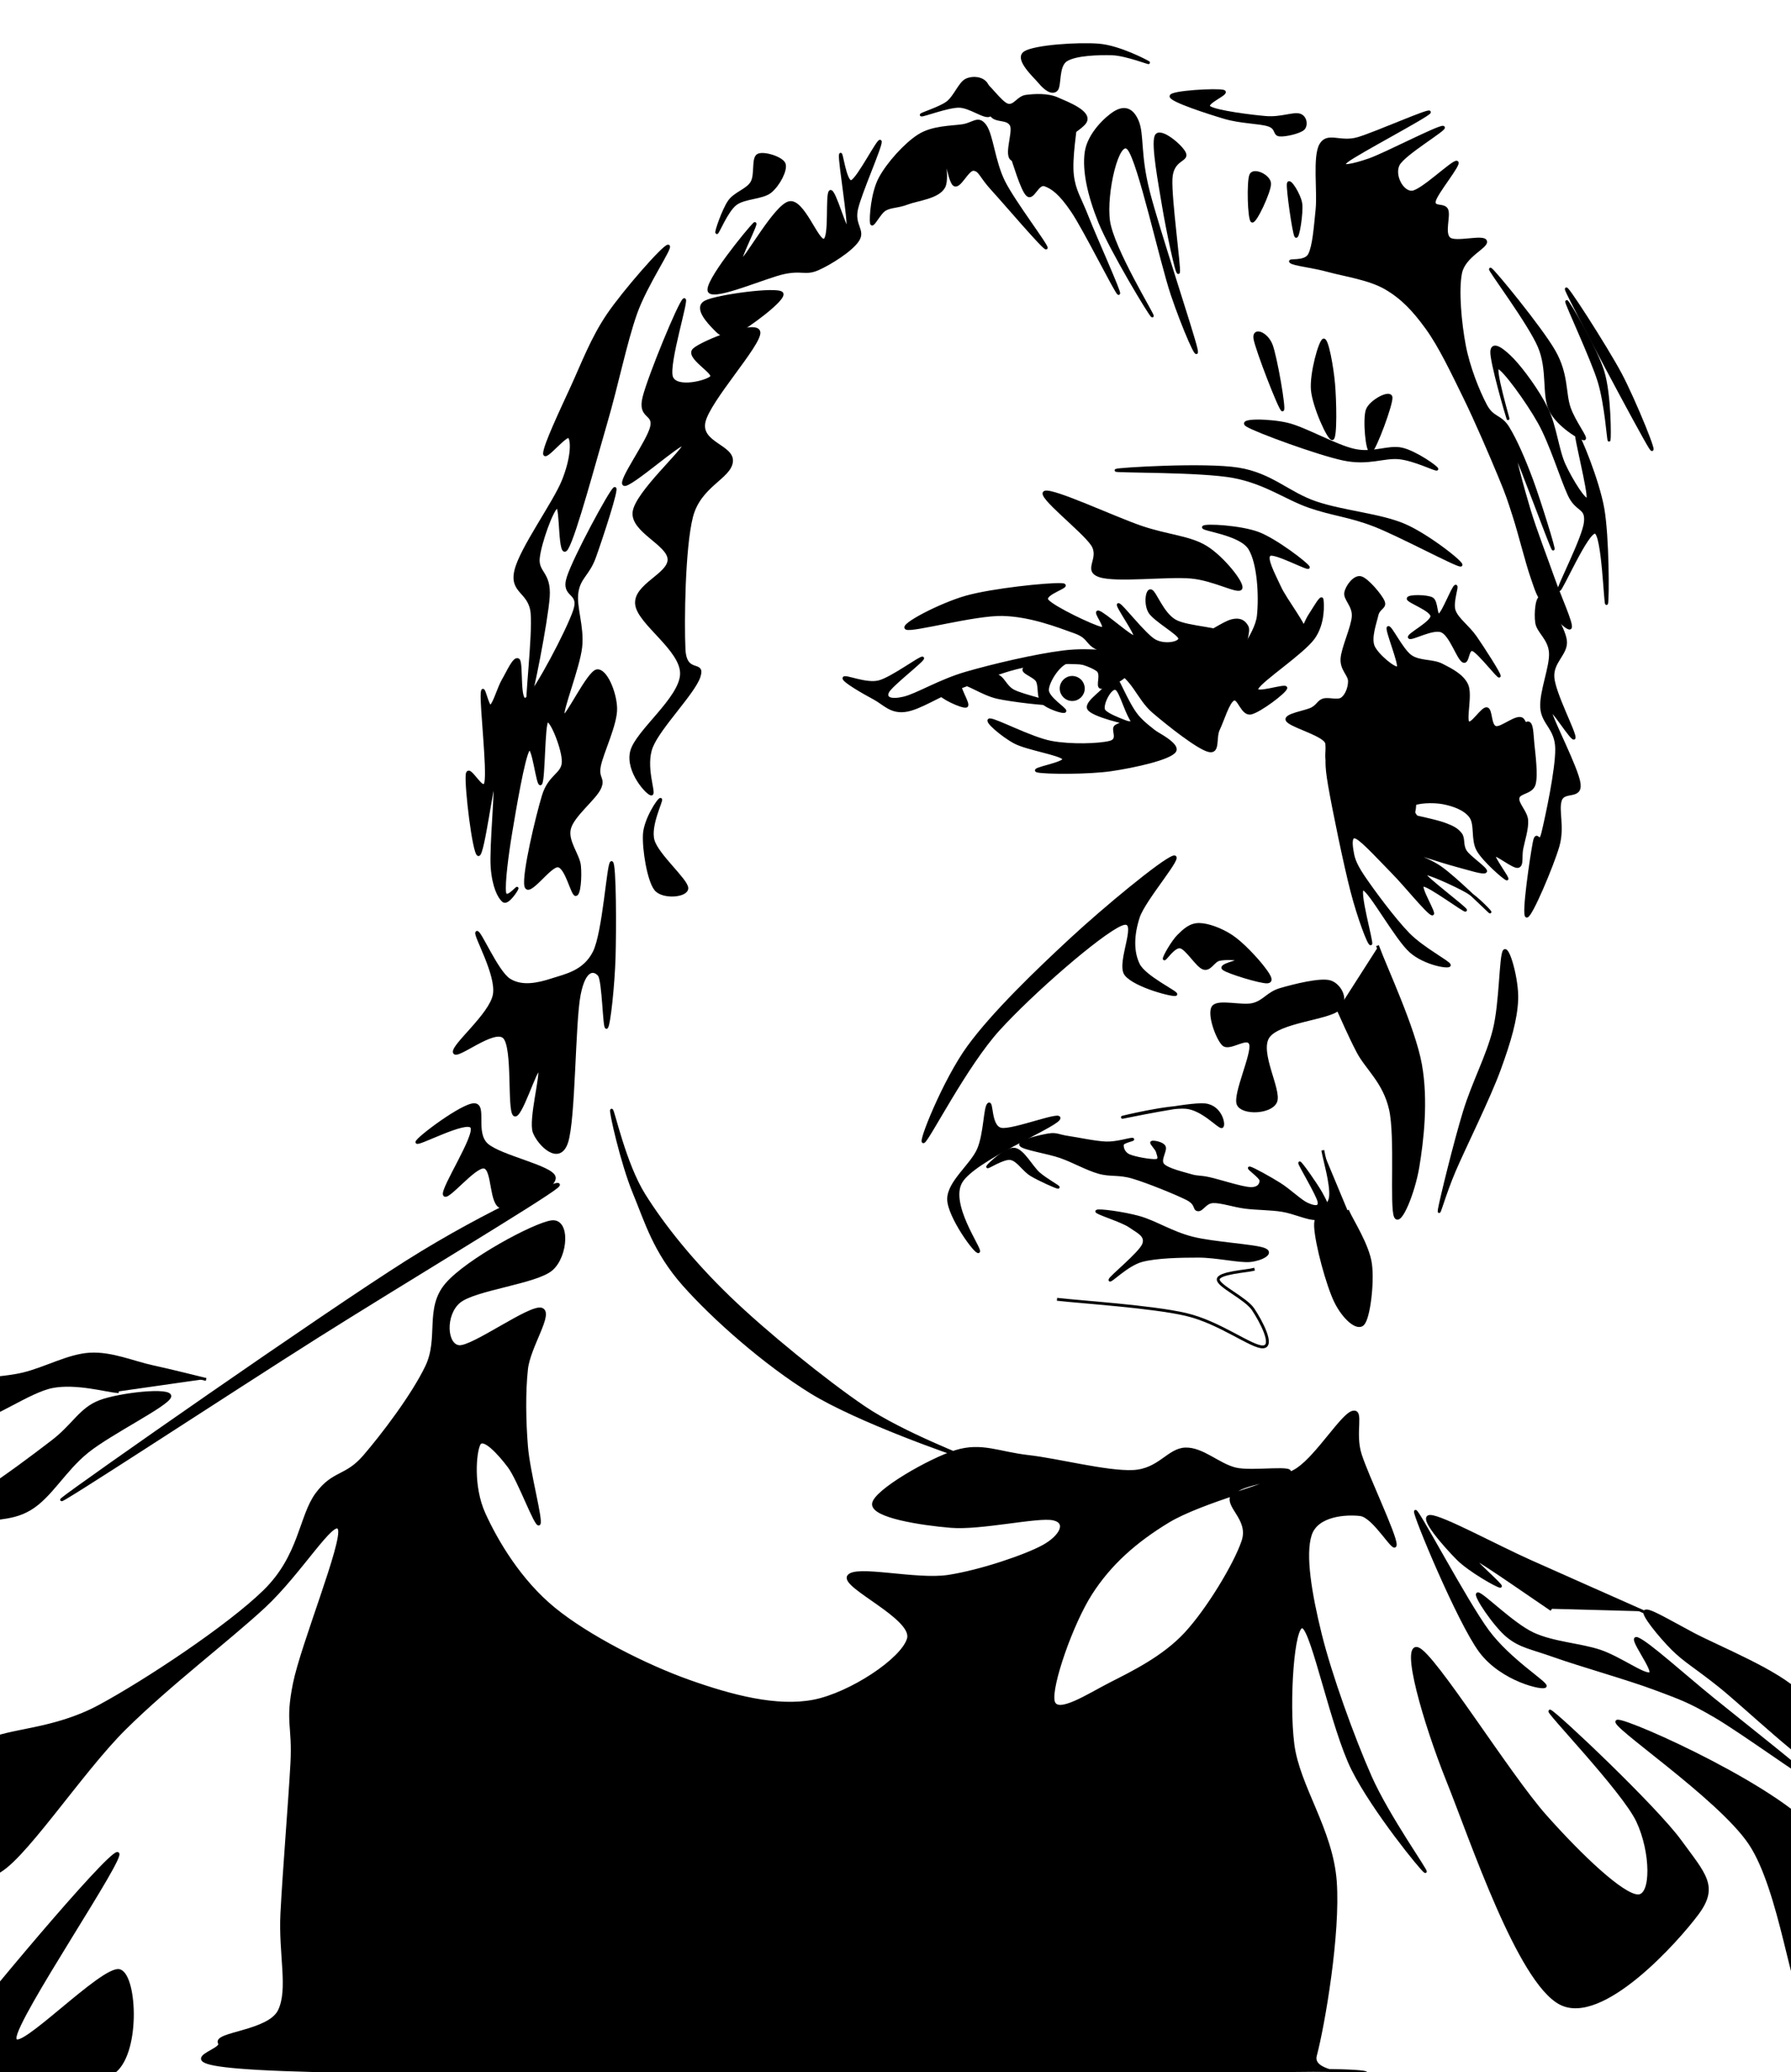 <svg version="1.1" viewBox="0.0 0.0 623.953 721.827" fill="none" stroke="none" stroke-linecap="square" stroke-miterlimit="10" xmlns:xlink="http://www.w3.org/1999/xlink" xmlns="http://www.w3.org/2000/svg"><clipPath id="p.0"><path d="m0 0l623.953 0l0 721.827l-623.953 0l0 -721.827z" clip-rule="nonzero"/></clipPath><g clip-path="url(#p.0)"><path fill="#000000" fill-opacity="0.0" d="m0 0l623.953 0l0 721.827l-623.953 0z" fill-rule="evenodd"/><path fill="#000000" d="m471.289 491.958c3.623 -0.83 0.145 7.1 2.609 14.782c2.464 7.682 12.176 27.831 12.176 31.31c0 3.479 -7.248 -9.856 -12.176 -10.436c-4.928 -0.58 -15.072 -0.002 -17.391 6.955c-2.319 6.957 -8.544922E-4 20.727 3.478 34.787c3.479 14.06 11.306 35.802 17.394 49.572c6.087 13.77 20.146 33.482 19.131 33.047c-1.015 -0.435 -18.119 -21.451 -25.22 -35.656c-7.102 -14.205 -13.913 -48.122 -17.391 -49.572c-3.479 -1.45 -5.364 26.09 -3.48 40.874c1.884 14.784 13.48 29.753 14.785 47.832c1.304 18.079 -4.059 49.664 -6.958 60.64c-2.899 10.976 47.687 4.348 -10.436 5.218c-58.123 0.87 -276.41 1.595 -338.302 0c-61.892 -1.594 -31.018 -6.088 -33.047 -9.567c-2.029 -3.479 17.248 -3.767 20.871 -11.304c3.624 -7.537 0.147 -19.569 0.871 -33.919c0.725 -14.35 2.753 -38.844 3.478 -52.178c0.724 -13.335 -1.885 -14.204 0.869 -27.829c2.754 -13.625 17.395 -49.428 15.656 -53.921c-1.739 -4.493 -13.626 15.365 -26.092 26.961c-12.465 11.596 -33.047 27.105 -48.701 42.614c-15.654 15.509 -36.381 47.687 -45.223 50.441c-8.842 2.754 -7.392 -26.234 -7.827 -33.916c-0.435 -7.682 -2.174 -8.117 5.218 -12.176c7.392 -4.059 23.045 -3.479 39.134 -12.176c16.089 -8.697 44.789 -27.685 57.399 -40.005c12.61 -12.32 12.465 -26.089 18.262 -33.916c5.798 -7.827 10.147 -5.655 16.525 -13.047c6.378 -7.392 16.96 -21.306 21.743 -31.307c4.783 -10.001 -0.292 -20.291 6.955 -28.698c7.247 -8.407 30.44 -20.873 36.528 -21.743c6.088 -0.87 5.363 11.887 0 16.525c-5.363 4.638 -26.815 6.811 -32.178 11.304c-5.363 4.493 -4.783 15.219 0 15.654c4.783 0.435 24.785 -14.349 28.698 -13.045c3.913 1.304 -4.348 12.899 -5.218 20.871c-0.87 7.972 -0.725 17.974 0 26.961c0.725 8.987 5.364 25.801 4.349 26.961c-1.014 1.16 -6.957 -15.364 -10.436 -20.003c-3.479 -4.638 -8.986 -10.58 -10.436 -7.827c-1.449 2.754 -2.608 14.783 1.74 24.349c4.348 9.566 12.464 23.336 24.349 33.047c11.885 9.711 31.889 19.857 46.963 25.22c15.074 5.363 30.728 9.422 43.483 6.958c12.755 -2.464 31.018 -14.493 33.047 -21.74c2.029 -7.247 -23.191 -18.119 -20.871 -21.743c2.319 -3.624 23.482 1.739 34.787 0c11.306 -1.739 26.96 -7.102 33.047 -10.436c6.087 -3.334 8.841 -8.407 3.478 -9.567c-5.363 -1.16 -25.22 3.479 -35.656 2.609c-10.436 -0.87 -27.251 -3.479 -26.961 -7.827c0.29 -4.348 19.714 -15.508 28.701 -18.262c8.987 -2.754 14.93 0.578 25.22 1.738c10.291 1.16 27.394 5.655 36.525 5.22c9.131 -0.435 12.32 -7.684 18.262 -7.829c5.943 -0.145 11.451 5.508 17.394 6.958c5.943 1.45 22.178 -1.304 18.265 1.74c-3.913 3.044 -30.294 9.565 -41.745 16.522c-11.451 6.957 -20.293 14.784 -26.961 25.22c-6.668 10.436 -14.204 32.178 -13.045 37.396c1.16 5.218 12.321 -2.173 20.003 -6.087c7.682 -3.913 18.407 -9.132 26.089 -17.394c7.682 -8.262 17.248 -24.062 20.003 -32.178c2.754 -8.117 -6.667 -12.319 -3.478 -16.522c3.189 -4.203 15.654 -3.955 22.612 -8.698c6.957 -4.744 15.508 -18.934 19.131 -19.764z" fill-rule="evenodd"/><path stroke="#000000" stroke-width="1.0" stroke-linejoin="round" stroke-linecap="butt" d="m471.289 491.958c3.623 -0.83 0.145 7.1 2.609 14.782c2.464 7.682 12.176 27.831 12.176 31.31c0 3.479 -7.248 -9.856 -12.176 -10.436c-4.928 -0.58 -15.072 -0.002 -17.391 6.955c-2.319 6.957 -8.544922E-4 20.727 3.478 34.787c3.479 14.06 11.306 35.802 17.394 49.572c6.087 13.77 20.146 33.482 19.131 33.047c-1.015 -0.435 -18.119 -21.451 -25.22 -35.656c-7.102 -14.205 -13.913 -48.122 -17.391 -49.572c-3.479 -1.45 -5.364 26.09 -3.48 40.874c1.884 14.784 13.48 29.753 14.785 47.832c1.304 18.079 -4.059 49.664 -6.958 60.64c-2.899 10.976 47.687 4.348 -10.436 5.218c-58.123 0.87 -276.41 1.595 -338.302 0c-61.892 -1.594 -31.018 -6.088 -33.047 -9.567c-2.029 -3.479 17.248 -3.767 20.871 -11.304c3.624 -7.537 0.147 -19.569 0.871 -33.919c0.725 -14.35 2.753 -38.844 3.478 -52.178c0.724 -13.335 -1.885 -14.204 0.869 -27.829c2.754 -13.625 17.395 -49.428 15.656 -53.921c-1.739 -4.493 -13.626 15.365 -26.092 26.961c-12.465 11.596 -33.047 27.105 -48.701 42.614c-15.654 15.509 -36.381 47.687 -45.223 50.441c-8.842 2.754 -7.392 -26.234 -7.827 -33.916c-0.435 -7.682 -2.174 -8.117 5.218 -12.176c7.392 -4.059 23.045 -3.479 39.134 -12.176c16.089 -8.697 44.789 -27.685 57.399 -40.005c12.61 -12.32 12.465 -26.089 18.262 -33.916c5.798 -7.827 10.147 -5.655 16.525 -13.047c6.378 -7.392 16.96 -21.306 21.743 -31.307c4.783 -10.001 -0.292 -20.291 6.955 -28.698c7.247 -8.407 30.44 -20.873 36.528 -21.743c6.088 -0.87 5.363 11.887 0 16.525c-5.363 4.638 -26.815 6.811 -32.178 11.304c-5.363 4.493 -4.783 15.219 0 15.654c4.783 0.435 24.785 -14.349 28.698 -13.045c3.913 1.304 -4.348 12.899 -5.218 20.871c-0.87 7.972 -0.725 17.974 0 26.961c0.725 8.987 5.364 25.801 4.349 26.961c-1.014 1.16 -6.957 -15.364 -10.436 -20.003c-3.479 -4.638 -8.986 -10.58 -10.436 -7.827c-1.449 2.754 -2.608 14.783 1.74 24.349c4.348 9.566 12.464 23.336 24.349 33.047c11.885 9.711 31.889 19.857 46.963 25.22c15.074 5.363 30.728 9.422 43.483 6.958c12.755 -2.464 31.018 -14.493 33.047 -21.74c2.029 -7.247 -23.191 -18.119 -20.871 -21.743c2.319 -3.624 23.482 1.739 34.787 0c11.306 -1.739 26.96 -7.102 33.047 -10.436c6.087 -3.334 8.841 -8.407 3.478 -9.567c-5.363 -1.16 -25.22 3.479 -35.656 2.609c-10.436 -0.87 -27.251 -3.479 -26.961 -7.827c0.29 -4.348 19.714 -15.508 28.701 -18.262c8.987 -2.754 14.93 0.578 25.22 1.738c10.291 1.16 27.394 5.655 36.525 5.22c9.131 -0.435 12.32 -7.684 18.262 -7.829c5.943 -0.145 11.451 5.508 17.394 6.958c5.943 1.45 22.178 -1.304 18.265 1.74c-3.913 3.044 -30.294 9.565 -41.745 16.522c-11.451 6.957 -20.293 14.784 -26.961 25.22c-6.668 10.436 -14.204 32.178 -13.045 37.396c1.16 5.218 12.321 -2.173 20.003 -6.087c7.682 -3.913 18.407 -9.132 26.089 -17.394c7.682 -8.262 17.248 -24.062 20.003 -32.178c2.754 -8.117 -6.667 -12.319 -3.478 -16.522c3.189 -4.203 15.654 -3.955 22.612 -8.698c6.957 -4.744 15.508 -18.934 19.131 -19.764z" fill-rule="evenodd"/><path fill="#000000" d="m493.111 526.507c0.435 -1.159 17.683 31.599 25.22 41.745c7.537 10.146 20.438 17.972 20.003 19.131c-0.435 1.159 -15.074 -2.03 -22.612 -12.176c-7.537 -10.146 -23.046 -47.542 -22.612 -48.701z" fill-rule="evenodd"/><path stroke="#000000" stroke-width="1.0" stroke-linejoin="round" stroke-linecap="butt" d="m493.111 526.507c0.435 -1.159 17.683 31.599 25.22 41.745c7.537 10.146 20.438 17.972 20.003 19.131c-0.435 1.159 -15.074 -2.03 -22.612 -12.176c-7.537 -10.146 -23.046 -47.542 -22.612 -48.701z" fill-rule="evenodd"/><path fill="#000000" d="m540.074 596.082c2.464 1.16 36.671 33.483 45.223 45.223c8.552 11.74 13.044 15.797 6.087 25.218c-6.958 9.421 -33.338 38.992 -47.832 31.31c-14.494 -7.682 -30.872 -56.819 -39.134 -77.402c-8.262 -20.582 -16.088 -48.121 -10.436 -46.092c5.653 2.029 31.597 43.918 44.352 58.268c12.755 14.349 26.815 27.539 32.178 27.829c5.363 0.29 5.073 -15.364 0 -26.089c-5.073 -10.726 -32.902 -39.425 -30.438 -38.265z" fill-rule="evenodd"/><path stroke="#000000" stroke-width="1.0" stroke-linejoin="round" stroke-linecap="butt" d="m540.074 596.082c2.464 1.16 36.671 33.483 45.223 45.223c8.552 11.74 13.044 15.797 6.087 25.218c-6.958 9.421 -33.338 38.992 -47.832 31.31c-14.494 -7.682 -30.872 -56.819 -39.134 -77.402c-8.262 -20.582 -16.088 -48.121 -10.436 -46.092c5.653 2.029 31.597 43.918 44.352 58.268c12.755 14.349 26.815 27.539 32.178 27.829c5.363 0.29 5.073 -15.364 0 -26.089c-5.073 -10.726 -32.902 -39.425 -30.438 -38.265z" fill-rule="evenodd"/><path fill="#000000" d="m514.853 555.206c-1.449 0.145 5.943 11.161 10.436 14.785c4.493 3.624 7.971 3.914 16.522 6.958c8.552 3.044 25.51 7.826 34.787 11.304c9.277 3.479 11.887 4.349 20.874 9.567c8.987 5.218 33.192 22.757 33.047 21.743c-0.145 -1.014 -23.917 -19.713 -33.919 -27.829c-10.001 -8.117 -22.466 -19.422 -26.089 -20.871c-3.623 -1.45 6.523 11.449 4.349 12.173c-2.174 0.724 -10.581 -5.508 -17.394 -7.827c-6.813 -2.319 -16.381 -2.753 -23.483 -6.087c-7.102 -3.334 -17.682 -14.061 -19.131 -13.916z" fill-rule="evenodd"/><path stroke="#000000" stroke-width="1.0" stroke-linejoin="round" stroke-linecap="butt" d="m514.853 555.206c-1.449 0.145 5.943 11.161 10.436 14.785c4.493 3.624 7.971 3.914 16.522 6.958c8.552 3.044 25.51 7.826 34.787 11.304c9.277 3.479 11.887 4.349 20.874 9.567c8.987 5.218 33.192 22.757 33.047 21.743c-0.145 -1.014 -23.917 -19.713 -33.919 -27.829c-10.001 -8.117 -22.466 -19.422 -26.089 -20.871c-3.623 -1.45 6.523 11.449 4.349 12.173c-2.174 0.724 -10.581 -5.508 -17.394 -7.827c-6.813 -2.319 -16.381 -2.753 -23.483 -6.087c-7.102 -3.334 -17.682 -14.061 -19.131 -13.916z" fill-rule="evenodd"/><path fill="#000000" d="m627.04 589.993c-7.537 -7.827 -28.41 -16.088 -37.396 -20.871c-8.986 -4.783 -15.363 -8.696 -16.522 -7.827c-1.159 0.87 5.219 8.696 9.567 13.045c4.348 4.348 7.826 6.087 16.522 13.045c8.696 6.958 31.018 28.266 35.656 28.701c4.638 0.435 -0.29 -18.265 -7.827 -26.092z" fill-rule="evenodd"/><path stroke="#000000" stroke-width="1.0" stroke-linejoin="round" stroke-linecap="butt" d="m627.04 589.993c-7.537 -7.827 -28.41 -16.088 -37.396 -20.871c-8.986 -4.783 -15.363 -8.696 -16.522 -7.827c-1.159 0.87 5.219 8.696 9.567 13.045c4.348 4.348 7.826 6.087 16.522 13.045c8.696 6.958 31.018 28.266 35.656 28.701c4.638 0.435 -0.29 -18.265 -7.827 -26.092z" fill-rule="evenodd"/><path fill="#000000" d="m572.253 561.294c-6.523 -2.899 -26.816 -11.886 -39.136 -17.394c-12.321 -5.508 -30.584 -15.509 -34.787 -15.654c-4.203 -0.145 5.508 10.727 9.567 14.785c4.059 4.058 13.77 9.564 14.785 9.564c1.014 0 -11.597 -10.869 -8.698 -9.564c2.899 1.304 21.743 14.493 26.092 17.391" fill-rule="evenodd"/><path stroke="#000000" stroke-width="1.0" stroke-linejoin="round" stroke-linecap="butt" d="m572.253 561.294c-6.523 -2.899 -26.816 -11.886 -39.136 -17.394c-12.321 -5.508 -30.584 -15.509 -34.787 -15.654c-4.203 -0.145 5.508 10.727 9.567 14.785c4.059 4.058 13.77 9.564 14.785 9.564c1.014 0 -11.597 -10.869 -8.698 -9.564c2.899 1.304 21.743 14.493 26.092 17.391" fill-rule="evenodd"/><path fill="#000000" d="m563.555 599.56c4.059 -0.29 59.573 24.64 70.444 40.874c10.871 16.234 -1.159 56.24 -5.218 56.53c-4.059 0.29 -8.263 -38.556 -19.134 -54.79c-10.871 -16.234 -50.151 -42.324 -46.092 -42.614z" fill-rule="evenodd"/><path stroke="#000000" stroke-width="1.0" stroke-linejoin="round" stroke-linecap="butt" d="m563.555 599.56c4.059 -0.29 59.573 24.64 70.444 40.874c10.871 16.234 -1.159 56.24 -5.218 56.53c-4.059 0.29 -8.263 -38.556 -19.134 -54.79c-10.871 -16.234 -50.151 -42.324 -46.092 -42.614z" fill-rule="evenodd"/><path fill="#000000" d="m193.945 413.448c5.218 -4.348 -23.482 7.974 -52.181 26.092c-28.699 18.118 -114.798 78.269 -120.016 82.617c-5.218 4.348 60.009 -38.409 88.709 -56.528c28.699 -18.118 78.27 -47.833 83.488 -52.181z" fill-rule="evenodd"/><path stroke="#000000" stroke-width="1.0" stroke-linejoin="round" stroke-linecap="butt" d="m193.945 413.448c5.218 -4.348 -23.482 7.974 -52.181 26.092c-28.699 18.118 -114.798 78.269 -120.016 82.617c-5.218 4.348 60.009 -38.409 88.709 -56.528c28.699 -18.118 78.27 -47.833 83.488 -52.181z" fill-rule="evenodd"/><path fill="#000000" d="m71.32 480.415c-3.044 -0.725 -11.595 -2.899 -18.262 -4.349c-6.668 -1.45 -14.206 -4.784 -21.743 -4.349c-7.537 0.435 -15.508 5.073 -23.48 6.958c-7.972 1.884 -21.598 1.74 -24.352 4.349c-2.754 2.609 2.029 11.304 7.827 11.304c5.798 0 18.699 -9.71 26.961 -11.304c8.262 -1.594 18.843 1.448 22.612 1.738" fill-rule="evenodd"/><path stroke="#000000" stroke-width="1.0" stroke-linejoin="round" stroke-linecap="butt" d="m71.32 480.415c-3.044 -0.725 -11.595 -2.899 -18.262 -4.349c-6.668 -1.45 -14.206 -4.784 -21.743 -4.349c-7.537 0.435 -15.508 5.073 -23.48 6.958c-7.972 1.884 -21.598 1.74 -24.352 4.349c-2.754 2.609 2.029 11.304 7.827 11.304c5.798 0 18.699 -9.71 26.961 -11.304c8.262 -1.594 18.843 1.448 22.612 1.738" fill-rule="evenodd"/><path fill="#000000" d="m-25.212 494.329c-4.638 1.739 -25.365 16.958 -30.438 25.22c-5.073 8.262 -1.739 23.627 0 24.352c1.739 0.725 5.797 -14.205 10.436 -20.003c4.638 -5.798 14.06 -9.857 17.394 -14.785c3.334 -4.928 7.247 -16.524 2.609 -14.785z" fill-rule="evenodd"/><path stroke="#000000" stroke-width="1.0" stroke-linejoin="round" stroke-linecap="butt" d="m-25.212 494.329c-4.638 1.739 -25.365 16.958 -30.438 25.22c-5.073 8.262 -1.739 23.627 0 24.352c1.739 0.725 5.797 -14.205 10.436 -20.003c4.638 -5.798 14.06 -9.857 17.394 -14.785c3.334 -4.928 7.247 -16.524 2.609 -14.785z" fill-rule="evenodd"/><path fill="#000000" d="m-60.868 555.204c6.378 -4.349 38.12 -24.206 51.31 -33.047c13.19 -8.842 20.437 -14.35 27.829 -20.003c7.392 -5.653 9.713 -11.304 16.525 -13.913c6.812 -2.609 25.074 -4.639 24.349 -1.74c-0.725 2.899 -20.581 12.611 -28.698 19.134c-8.117 6.523 -12.755 15.654 -20.003 20.003c-7.247 4.348 -13.769 2.318 -23.48 6.087c-9.711 3.769 -26.815 12.612 -34.787 16.525c-7.972 3.913 -19.422 11.304 -13.045 6.955z" fill-rule="evenodd"/><path stroke="#000000" stroke-width="1.0" stroke-linejoin="round" stroke-linecap="butt" d="m-60.868 555.204c6.378 -4.349 38.12 -24.206 51.31 -33.047c13.19 -8.842 20.437 -14.35 27.829 -20.003c7.392 -5.653 9.713 -11.304 16.525 -13.913c6.812 -2.609 25.074 -4.639 24.349 -1.74c-0.725 2.899 -20.581 12.611 -28.698 19.134c-8.117 6.523 -12.755 15.654 -20.003 20.003c-7.247 4.348 -13.769 2.318 -23.48 6.087c-9.711 3.769 -26.815 12.612 -34.787 16.525c-7.972 3.913 -19.422 11.304 -13.045 6.955z" fill-rule="evenodd"/><path fill="#000000" d="m-16.517 711.746c9.276 -12.755 53.775 -65.805 57.399 -66.094c3.624 -0.29 -35.801 57.545 -35.656 64.357c0.145 6.812 30.872 -25.512 36.525 -23.483c5.653 2.029 6.812 29.716 -2.609 35.659c-9.421 5.943 -44.642 1.74 -53.919 0c-9.276 -1.74 -11.017 2.317 -1.74 -10.438z" fill-rule="evenodd"/><path stroke="#000000" stroke-width="1.0" stroke-linejoin="round" stroke-linecap="butt" d="m-16.517 711.746c9.276 -12.755 53.775 -65.805 57.399 -66.094c3.624 -0.29 -35.801 57.545 -35.656 64.357c0.145 6.812 30.872 -25.512 36.525 -23.483c5.653 2.029 6.812 29.716 -2.609 35.659c-9.421 5.943 -44.642 1.74 -53.919 0c-9.276 -1.74 -11.017 2.317 -1.74 -10.438z" fill-rule="evenodd"/><path fill="#000000" d="m335.702 507.612c3.044 0.87 -21.162 -8.117 -34.787 -17.394c-13.625 -9.276 -34.208 -25.945 -46.963 -38.265c-12.755 -12.32 -22.755 -24.785 -29.567 -35.656c-6.812 -10.871 -10.727 -29.424 -11.307 -29.57c-0.58 -0.145 3.623 18.552 7.827 28.698c4.203 10.146 7.102 20.583 17.394 32.178c10.291 11.596 28.12 27.395 44.354 37.396c16.234 10.001 50.006 21.742 53.05 22.612z" fill-rule="evenodd"/><path stroke="#000000" stroke-width="1.0" stroke-linejoin="round" stroke-linecap="butt" d="m335.702 507.612c3.044 0.87 -21.162 -8.117 -34.787 -17.394c-13.625 -9.276 -34.208 -25.945 -46.963 -38.265c-12.755 -12.32 -22.755 -24.785 -29.567 -35.656c-6.812 -10.871 -10.727 -29.424 -11.307 -29.57c-0.58 -0.145 3.623 18.552 7.827 28.698c4.203 10.146 7.102 20.583 17.394 32.178c10.291 11.596 28.12 27.395 44.354 37.396c16.234 10.001 50.006 21.742 53.05 22.612z" fill-rule="evenodd"/><path fill="#000000" d="m211.338 357.868c0.87 -1.014 2.319 -14.783 2.609 -24.349c0.29 -9.566 0.288 -32.757 -0.871 -33.047c-1.16 -0.29 -2.608 24.495 -6.087 31.307c-3.479 6.812 -9.857 7.972 -14.785 9.567c-4.928 1.594 -10.437 2.754 -14.785 0c-4.348 -2.754 -10.435 -17.395 -11.304 -16.525c-0.87 0.87 7.391 14.785 6.087 21.743c-1.304 6.958 -14.493 17.538 -13.913 20.003c0.58 2.464 13.913 -8.841 17.391 -5.218c3.479 3.623 1.451 25.074 3.48 26.958c2.029 1.884 7.536 -16.668 8.696 -15.654c1.16 1.015 -3.332 17.539 -1.738 21.743c1.594 4.203 8.696 11.45 11.304 3.478c2.609 -7.972 2.465 -41.598 4.349 -51.31c1.885 -9.711 5.364 -8.842 6.958 -6.958c1.594 1.884 1.739 19.277 2.609 18.262z" fill-rule="evenodd"/><path stroke="#000000" stroke-width="1.0" stroke-linejoin="round" stroke-linecap="butt" d="m211.338 357.868c0.87 -1.014 2.319 -14.783 2.609 -24.349c0.29 -9.566 0.288 -32.757 -0.871 -33.047c-1.16 -0.29 -2.608 24.495 -6.087 31.307c-3.479 6.812 -9.857 7.972 -14.785 9.567c-4.928 1.594 -10.437 2.754 -14.785 0c-4.348 -2.754 -10.435 -17.395 -11.304 -16.525c-0.87 0.87 7.391 14.785 6.087 21.743c-1.304 6.958 -14.493 17.538 -13.913 20.003c0.58 2.464 13.913 -8.841 17.391 -5.218c3.479 3.623 1.451 25.074 3.48 26.958c2.029 1.884 7.536 -16.668 8.696 -15.654c1.16 1.015 -3.332 17.539 -1.738 21.743c1.594 4.203 8.696 11.45 11.304 3.478c2.609 -7.972 2.465 -41.598 4.349 -51.31c1.885 -9.711 5.364 -8.842 6.958 -6.958c1.594 1.884 1.739 19.277 2.609 18.262z" fill-rule="evenodd"/><path fill="#000000" d="m174.812 420.486c-4.058 -0.58 -2.753 -13.189 -6.087 -13.913c-3.334 -0.725 -13.191 11.884 -13.916 9.564c-0.725 -2.319 11.161 -20.437 9.567 -23.48c-1.594 -3.044 -19.279 6.522 -19.134 5.218c0.145 -1.304 15.944 -13.189 20.003 -13.045c4.059 0.145 -0.289 9.71 4.349 13.913c4.638 4.203 22.611 7.683 23.48 11.307c0.87 3.624 -14.204 11.015 -18.262 10.436z" fill-rule="evenodd"/><path stroke="#000000" stroke-width="1.0" stroke-linejoin="round" stroke-linecap="butt" d="m174.812 420.486c-4.058 -0.58 -2.753 -13.189 -6.087 -13.913c-3.334 -0.725 -13.191 11.884 -13.916 9.564c-0.725 -2.319 11.161 -20.437 9.567 -23.48c-1.594 -3.044 -19.279 6.522 -19.134 5.218c0.145 -1.304 15.944 -13.189 20.003 -13.045c4.059 0.145 -0.289 9.71 4.349 13.913c4.638 4.203 22.611 7.683 23.48 11.307c0.87 3.624 -14.204 11.015 -18.262 10.436z" fill-rule="evenodd"/><path fill="#000000" d="m466.152 351.625c1.159 2.464 3.912 8.985 6.955 14.782c3.044 5.797 9.133 10.436 11.307 20.003c2.174 9.566 0.143 34.063 1.738 37.396c1.594 3.334 6.38 -8.552 7.829 -17.394c1.45 -8.842 3.188 -22.901 0.869 -35.656c-2.319 -12.755 -12.321 -34.062 -14.785 -40.874" fill-rule="evenodd"/><path stroke="#000000" stroke-width="1.0" stroke-linejoin="round" stroke-linecap="butt" d="m466.152 351.625c1.159 2.464 3.912 8.985 6.955 14.782c3.044 5.797 9.133 10.436 11.307 20.003c2.174 9.566 0.143 34.063 1.738 37.396c1.594 3.334 6.38 -8.552 7.829 -17.394c1.45 -8.842 3.188 -22.901 0.869 -35.656c-2.319 -12.755 -12.321 -34.062 -14.785 -40.874" fill-rule="evenodd"/><path fill="#000000" d="m466.151 351.625c3.623 -3.189 0.722 -8.407 -2.612 -9.567c-3.334 -1.16 -12.898 1.304 -17.391 2.609c-4.493 1.304 -5.653 4.203 -9.567 5.218c-3.914 1.014 -12.177 -1.45 -13.916 0.869c-1.739 2.319 1.306 10.871 3.48 13.045c2.174 2.174 8.695 -3.479 9.564 0c0.87 3.479 -5.796 17.54 -4.346 20.874c1.45 3.334 11.305 3.042 13.045 -0.871c1.739 -3.914 -6.233 -17.249 -2.609 -22.612c3.624 -5.363 20.728 -6.376 24.352 -9.564z" fill-rule="evenodd"/><path stroke="#000000" stroke-width="1.0" stroke-linejoin="round" stroke-linecap="butt" d="m466.151 351.625c3.623 -3.189 0.722 -8.407 -2.612 -9.567c-3.334 -1.16 -12.898 1.304 -17.391 2.609c-4.493 1.304 -5.653 4.203 -9.567 5.218c-3.914 1.014 -12.177 -1.45 -13.916 0.869c-1.739 2.319 1.306 10.871 3.48 13.045c2.174 2.174 8.695 -3.479 9.564 0c0.87 3.479 -5.796 17.54 -4.346 20.874c1.45 3.334 11.305 3.042 13.045 -0.871c1.739 -3.914 -6.233 -17.249 -2.609 -22.612c3.624 -5.363 20.728 -6.376 24.352 -9.564z" fill-rule="evenodd"/><path fill="#000000" d="m460.933 401.194c0.435 2.609 3.044 11.305 2.609 15.654c-0.435 4.349 -5.508 4.35 -5.218 10.438c0.29 6.088 4.204 20.437 6.958 26.089c2.754 5.653 7.538 10.001 9.567 7.827c2.029 -2.174 3.479 -14.349 2.609 -20.871c-0.87 -6.522 -6.522 -15.219 -7.827 -18.262" fill-rule="evenodd"/><path stroke="#000000" stroke-width="1.0" stroke-linejoin="round" stroke-linecap="butt" d="m460.933 401.194c0.435 2.609 3.044 11.305 2.609 15.654c-0.435 4.349 -5.508 4.35 -5.218 10.438c0.29 6.088 4.204 20.437 6.958 26.089c2.754 5.653 7.538 10.001 9.567 7.827c2.029 -2.174 3.479 -14.349 2.609 -20.871c-0.87 -6.522 -6.522 -15.219 -7.827 -18.262" fill-rule="evenodd"/><path fill="#000000" d="m368.748 389.89c-2.319 3.044 -29.28 14.058 -33.919 21.74c-4.638 7.682 6.814 23.337 6.089 24.352c-0.724 1.015 -10.436 -12.32 -10.436 -18.262c0 -5.943 8.117 -11.886 10.436 -17.394c2.319 -5.508 2.173 -14.494 3.478 -15.654c1.304 -1.16 0.29 7.826 4.349 8.696c4.059 0.87 22.322 -6.521 20.003 -3.478z" fill-rule="evenodd"/><path stroke="#000000" stroke-width="1.0" stroke-linejoin="round" stroke-linecap="butt" d="m368.748 389.89c-2.319 3.044 -29.28 14.058 -33.919 21.74c-4.638 7.682 6.814 23.337 6.089 24.352c-0.724 1.015 -10.436 -12.32 -10.436 -18.262c0 -5.943 8.117 -11.886 10.436 -17.394c2.319 -5.508 2.173 -14.494 3.478 -15.654c1.304 -1.16 0.29 7.826 4.349 8.696c4.059 0.87 22.322 -6.521 20.003 -3.478z" fill-rule="evenodd"/><path fill="#000000" d="m408.752 298.574c3.913 -1.304 -10.147 14.639 -12.176 20.871c-2.029 6.232 -2.174 12.029 0 16.522c2.174 4.493 13.769 9.858 13.045 10.438c-0.725 0.58 -14.205 -2.899 -17.394 -6.958c-3.189 -4.059 5.654 -20.582 -1.738 -17.394c-7.392 3.189 -31.163 23.915 -42.614 36.525c-11.451 12.61 -24.353 38.122 -26.092 39.137c-1.739 1.015 7.104 -21.307 15.656 -33.047c8.552 -11.741 23.771 -26.381 35.656 -37.396c11.885 -11.016 31.743 -27.394 35.656 -28.698z" fill-rule="evenodd"/><path stroke="#000000" stroke-width="1.0" stroke-linejoin="round" stroke-linecap="butt" d="m408.752 298.574c3.913 -1.304 -10.147 14.639 -12.176 20.871c-2.029 6.232 -2.174 12.029 0 16.522c2.174 4.493 13.769 9.858 13.045 10.438c-0.725 0.58 -14.205 -2.899 -17.394 -6.958c-3.189 -4.059 5.654 -20.582 -1.738 -17.394c-7.392 3.189 -31.163 23.915 -42.614 36.525c-11.451 12.61 -24.353 38.122 -26.092 39.137c-1.739 1.015 7.104 -21.307 15.656 -33.047c8.552 -11.741 23.771 -26.381 35.656 -37.396c11.885 -11.016 31.743 -27.394 35.656 -28.698z" fill-rule="evenodd"/><path fill="#000000" fill-opacity="0.0" d="m368.748 452.664c7.392 0.87 32.469 2.464 44.354 5.218c11.885 2.754 23.045 11.594 26.958 11.304c3.913 -0.29 -0.869 -9.131 -3.478 -13.045c-2.609 -3.913 -12.176 -8.117 -12.176 -10.436c0 -2.319 10.147 -2.898 12.176 -3.478" fill-rule="evenodd"/><path stroke="#000000" stroke-width="1.0" stroke-linejoin="round" stroke-linecap="butt" d="m368.748 452.664c7.392 0.87 32.469 2.464 44.354 5.218c11.885 2.754 23.045 11.594 26.958 11.304c3.913 -0.29 -0.869 -9.131 -3.478 -13.045c-2.609 -3.913 -12.176 -8.117 -12.176 -10.436c0 -2.319 10.147 -2.898 12.176 -3.478" fill-rule="evenodd"/><path fill="#000000" d="m462.783 422.949c0.435 -1.486 -0.942 -4.422 -2.609 -7.394c-1.667 -2.972 -7.283 -10.943 -7.391 -10.436c-0.108 0.507 6.305 11.089 6.74 13.48c0.435 2.392 -1.848 1.883 -4.131 0.869c-2.283 -1.014 -6.233 -4.854 -9.567 -6.955c-3.334 -2.102 -9.349 -5.436 -10.436 -5.654c-1.087 -0.217 3.877 3.154 3.913 4.349c0.036 1.196 -0.688 2.933 -3.696 2.824c-3.007 -0.109 -10.871 -2.717 -14.349 -3.478c-3.479 -0.761 -3.841 -0.29 -6.522 -1.087c-2.682 -0.797 -8.045 -2.028 -9.567 -3.696c-1.522 -1.667 1.088 -5.002 0.436 -6.307c-0.652 -1.305 -3.95 -1.812 -4.349 -1.522c-0.399 0.29 1.702 2.211 1.955 3.262c0.254 1.051 1.234 2.827 -0.433 3.045c-1.667 0.217 -7.61 -0.798 -9.567 -1.74c-1.957 -0.942 -2.391 -2.971 -2.173 -3.913c0.217 -0.942 4.42 -1.668 3.478 -1.74c-0.942 -0.073 -5.399 1.413 -9.131 1.304c-3.732 -0.108 -9.929 -1.484 -13.262 -1.955c-3.334 -0.471 -3.986 -1.306 -6.74 -0.871c-2.754 0.435 -10.473 2.212 -9.785 3.48c0.689 1.269 9.386 2.537 13.916 4.131c4.53 1.594 9.059 4.24 13.262 5.436c4.203 1.196 6.849 0.216 11.958 1.738c5.109 1.522 14.93 5.509 18.698 7.394c3.769 1.885 2.392 3.732 3.913 3.913c1.522 0.181 2.464 -2.682 5.218 -2.827c2.754 -0.145 7.282 1.448 11.304 1.955c4.022 0.507 8.88 0.437 12.829 1.089c3.95 0.653 8.188 2.609 10.869 2.827c2.681 0.217 4.783 -0.036 5.218 -1.522z" fill-rule="evenodd"/><path stroke="#000000" stroke-width="1.0" stroke-linejoin="round" stroke-linecap="butt" d="m462.783 422.949c0.435 -1.486 -0.942 -4.422 -2.609 -7.394c-1.667 -2.972 -7.283 -10.943 -7.391 -10.436c-0.108 0.507 6.305 11.089 6.74 13.48c0.435 2.392 -1.848 1.883 -4.131 0.869c-2.283 -1.014 -6.233 -4.854 -9.567 -6.955c-3.334 -2.102 -9.349 -5.436 -10.436 -5.654c-1.087 -0.217 3.877 3.154 3.913 4.349c0.036 1.196 -0.688 2.933 -3.696 2.824c-3.007 -0.109 -10.871 -2.717 -14.349 -3.478c-3.479 -0.761 -3.841 -0.29 -6.522 -1.087c-2.682 -0.797 -8.045 -2.028 -9.567 -3.696c-1.522 -1.667 1.088 -5.002 0.436 -6.307c-0.652 -1.305 -3.95 -1.812 -4.349 -1.522c-0.399 0.29 1.702 2.211 1.955 3.262c0.254 1.051 1.234 2.827 -0.433 3.045c-1.667 0.217 -7.61 -0.798 -9.567 -1.74c-1.957 -0.942 -2.391 -2.971 -2.173 -3.913c0.217 -0.942 4.42 -1.668 3.478 -1.74c-0.942 -0.073 -5.399 1.413 -9.131 1.304c-3.732 -0.108 -9.929 -1.484 -13.262 -1.955c-3.334 -0.471 -3.986 -1.306 -6.74 -0.871c-2.754 0.435 -10.473 2.212 -9.785 3.48c0.689 1.269 9.386 2.537 13.916 4.131c4.53 1.594 9.059 4.24 13.262 5.436c4.203 1.196 6.849 0.216 11.958 1.738c5.109 1.522 14.93 5.509 18.698 7.394c3.769 1.885 2.392 3.732 3.913 3.913c1.522 0.181 2.464 -2.682 5.218 -2.827c2.754 -0.145 7.282 1.448 11.304 1.955c4.022 0.507 8.88 0.437 12.829 1.089c3.95 0.653 8.188 2.609 10.869 2.827c2.681 0.217 4.783 -0.036 5.218 -1.522z" fill-rule="evenodd"/><path fill="#000000" d="m353.421 400.336c2.972 0.399 5.944 6.267 8.48 8.478c2.536 2.21 7.173 4.712 6.738 4.785c-0.435 0.073 -6.595 -2.682 -9.349 -4.349c-2.754 -1.667 -4.637 -5.182 -7.173 -5.654c-2.536 -0.471 -8.262 3.37 -8.045 2.827c0.217 -0.543 6.378 -6.485 9.349 -6.087z" fill-rule="evenodd"/><path stroke="#000000" stroke-width="1.0" stroke-linejoin="round" stroke-linecap="butt" d="m353.421 400.336c2.972 0.399 5.944 6.267 8.48 8.478c2.536 2.21 7.173 4.712 6.738 4.785c-0.435 0.073 -6.595 -2.682 -9.349 -4.349c-2.754 -1.667 -4.637 -5.182 -7.173 -5.654c-2.536 -0.471 -8.262 3.37 -8.045 2.827c0.217 -0.543 6.378 -6.485 9.349 -6.087z" fill-rule="evenodd"/><path fill="#000000" d="m382.121 421.94c0.543 -0.507 9.241 0.615 14.785 2.173c5.544 1.558 11.233 5.328 18.48 7.176c7.247 1.848 21.633 2.609 25.003 3.913c3.37 1.304 -0.978 3.515 -4.782 3.913c-3.804 0.398 -11.739 -1.522 -18.045 -1.522c-6.305 0 -14.642 0.145 -19.787 1.522c-5.146 1.377 -11.196 7.682 -11.087 6.74c0.109 -0.942 10.58 -9.277 11.74 -12.394c1.16 -3.116 -2.064 -4.384 -4.782 -6.304c-2.718 -1.92 -12.068 -4.71 -11.525 -5.218z" fill-rule="evenodd"/><path stroke="#000000" stroke-width="1.0" stroke-linejoin="round" stroke-linecap="butt" d="m382.121 421.94c0.543 -0.507 9.241 0.615 14.785 2.173c5.544 1.558 11.233 5.328 18.48 7.176c7.247 1.848 21.633 2.609 25.003 3.913c3.37 1.304 -0.978 3.515 -4.782 3.913c-3.804 0.398 -11.739 -1.522 -18.045 -1.522c-6.305 0 -14.642 0.145 -19.787 1.522c-5.146 1.377 -11.196 7.682 -11.087 6.74c0.109 -0.942 10.58 -9.277 11.74 -12.394c1.16 -3.116 -2.064 -4.384 -4.782 -6.304c-2.718 -1.92 -12.068 -4.71 -11.525 -5.218z" fill-rule="evenodd"/><path fill="#000000" d="m391.037 389.229c-1.087 0.145 16.414 -4.024 22.176 -3.48c5.762 0.543 11.307 6.885 12.394 6.74c1.087 -0.145 -0.11 -7.066 -5.871 -7.609c-5.762 -0.543 -27.611 4.204 -28.698 4.349z" fill-rule="evenodd"/><path stroke="#000000" stroke-width="1.0" stroke-linejoin="round" stroke-linecap="butt" d="m391.037 389.229c-1.087 0.145 16.414 -4.024 22.176 -3.48c5.762 0.543 11.307 6.885 12.394 6.74c1.087 -0.145 -0.11 -7.066 -5.871 -7.609c-5.762 -0.543 -27.611 4.204 -28.698 4.349z" fill-rule="evenodd"/><path fill="#000000" d="m441.479 342.046c2.247 -0.145 0.325 -2.79 -1.74 -5.436c-2.066 -2.645 -6.993 -8.008 -10.654 -10.436c-3.66 -2.428 -8.227 -4.095 -11.307 -4.131c-3.08 -0.036 -5.144 1.92 -7.173 3.913c-2.029 1.993 -5.108 7.392 -5.0 8.045c0.108 0.652 3.368 -4.675 5.651 -4.131c2.283 0.544 5.798 6.669 8.045 7.394c2.247 0.725 3.406 -2.573 5.436 -3.045c2.029 -0.471 6.486 -0.326 6.74 0.218c0.254 0.544 -6.885 1.776 -5.218 3.045c1.667 1.268 12.974 4.71 15.22 4.564z" fill-rule="evenodd"/><path stroke="#000000" stroke-width="1.0" stroke-linejoin="round" stroke-linecap="butt" d="m441.479 342.046c2.247 -0.145 0.325 -2.79 -1.74 -5.436c-2.066 -2.645 -6.993 -8.008 -10.654 -10.436c-3.66 -2.428 -8.227 -4.095 -11.307 -4.131c-3.08 -0.036 -5.144 1.92 -7.173 3.913c-2.029 1.993 -5.108 7.392 -5.0 8.045c0.108 0.652 3.368 -4.675 5.651 -4.131c2.283 0.544 5.798 6.669 8.045 7.394c2.247 0.725 3.406 -2.573 5.436 -3.045c2.029 -0.471 6.486 -0.326 6.74 0.218c0.254 0.544 -6.885 1.776 -5.218 3.045c1.667 1.268 12.974 4.71 15.22 4.564z" fill-rule="evenodd"/><path fill="#000000" d="m461.874 244.436c0.073 2.609 0.218 10.798 0.436 15.654c0.217 4.856 -0.581 5.073 0.869 13.48c1.449 8.407 5.435 27.757 7.827 36.961c2.392 9.204 5.87 18.407 6.522 18.262c0.652 -0.145 -4.928 -19.566 -2.609 -19.131c2.319 0.435 11.524 17.319 16.525 21.74c5.001 4.421 13.626 5.799 13.48 4.785c-0.145 -1.014 -9.351 -5.726 -14.352 -10.871c-5.001 -5.146 -12.392 -15.147 -15.654 -20.003c-3.261 -4.856 -3.551 -6.885 -3.913 -9.131c-0.362 -2.247 -0.651 -5.654 1.74 -4.349c2.392 1.304 8.261 7.755 12.609 12.176c4.348 4.421 11.741 13.624 13.48 14.349c1.74 0.725 -4.999 -9.783 -3.042 -10.0c1.957 -0.217 14.71 9.348 14.782 8.696c0.072 -0.652 -14.422 -11.522 -14.349 -12.609c0.073 -1.087 11.016 3.913 14.785 6.087c3.769 2.174 9.349 8.335 7.827 6.958c-1.522 -1.377 -11.812 -11.597 -16.958 -15.22c-5.146 -3.624 -14.786 -6.378 -13.916 -6.522c0.87 -0.145 14.206 4.349 19.134 5.654c4.928 1.304 9.856 2.97 10.436 2.173c0.58 -0.797 -5.509 -4.781 -6.958 -6.955c-1.449 -2.174 -0.506 -4.495 -1.738 -6.089c-1.232 -1.594 -2.682 -2.391 -5.654 -3.478c-2.972 -1.087 -10.147 -2.537 -12.176 -3.045" fill-rule="evenodd"/><path stroke="#000000" stroke-width="1.0" stroke-linejoin="round" stroke-linecap="butt" d="m461.874 244.436c0.073 2.609 0.218 10.798 0.436 15.654c0.217 4.856 -0.581 5.073 0.869 13.48c1.449 8.407 5.435 27.757 7.827 36.961c2.392 9.204 5.87 18.407 6.522 18.262c0.652 -0.145 -4.928 -19.566 -2.609 -19.131c2.319 0.435 11.524 17.319 16.525 21.74c5.001 4.421 13.626 5.799 13.48 4.785c-0.145 -1.014 -9.351 -5.726 -14.352 -10.871c-5.001 -5.146 -12.392 -15.147 -15.654 -20.003c-3.261 -4.856 -3.551 -6.885 -3.913 -9.131c-0.362 -2.247 -0.651 -5.654 1.74 -4.349c2.392 1.304 8.261 7.755 12.609 12.176c4.348 4.421 11.741 13.624 13.48 14.349c1.74 0.725 -4.999 -9.783 -3.042 -10.0c1.957 -0.217 14.71 9.348 14.782 8.696c0.072 -0.652 -14.422 -11.522 -14.349 -12.609c0.073 -1.087 11.016 3.913 14.785 6.087c3.769 2.174 9.349 8.335 7.827 6.958c-1.522 -1.377 -11.812 -11.597 -16.958 -15.22c-5.146 -3.624 -14.786 -6.378 -13.916 -6.522c0.87 -0.145 14.206 4.349 19.134 5.654c4.928 1.304 9.856 2.97 10.436 2.173c0.58 -0.797 -5.509 -4.781 -6.958 -6.955c-1.449 -2.174 -0.506 -4.495 -1.738 -6.089c-1.232 -1.594 -2.682 -2.391 -5.654 -3.478c-2.972 -1.087 -10.147 -2.537 -12.176 -3.045" fill-rule="evenodd"/><path fill="#000000" d="m475.353 268.351c-0.217 -3.261 11.161 -3.261 13.045 -2.609c1.884 0.652 -2.465 4.493 -1.74 6.522c0.725 2.029 5.582 3.479 6.089 5.654c0.507 2.174 -0.146 8.986 -3.045 7.391c-2.899 -1.594 -14.132 -13.697 -14.349 -16.958z" fill-rule="evenodd"/><path stroke="#000000" stroke-width="1.0" stroke-linejoin="round" stroke-linecap="butt" d="m475.353 268.351c-0.217 -3.261 11.161 -3.261 13.045 -2.609c1.884 0.652 -2.465 4.493 -1.74 6.522c0.725 2.029 5.582 3.479 6.089 5.654c0.507 2.174 -0.146 8.986 -3.045 7.391c-2.899 -1.594 -14.132 -13.697 -14.349 -16.958z" fill-rule="evenodd"/><path fill="#000000" d="m468.396 261.83c2.029 -1.377 7.248 -6.378 12.176 -8.262c4.928 -1.885 12.103 -3.914 17.394 -3.045c5.29 0.87 9.783 6.885 14.349 8.262c4.566 1.377 9.711 1.16 13.045 0c3.334 -1.16 5.508 -7.031 6.958 -6.958c1.45 0.073 1.378 3.843 1.74 7.394c0.362 3.551 1.303 10.797 0.433 13.913c-0.87 3.116 -5.216 2.683 -5.651 4.785c-0.435 2.102 2.825 4.856 3.042 7.827c0.217 2.971 -1.231 7.318 -1.738 10.0c-0.507 2.682 0.29 5.727 -1.304 6.089c-1.594 0.363 -7.61 -4.638 -8.262 -3.913c-0.652 0.724 5.291 8.55 4.349 8.26c-0.942 -0.29 -7.901 -6.377 -10.003 -10.0c-2.102 -3.623 -0.58 -8.986 -2.609 -11.74c-2.029 -2.754 -6.161 -4.133 -9.567 -4.785c-3.406 -0.652 -9.35 -0.434 -10.871 0.871c-1.522 1.305 5.146 7.321 1.74 6.958c-3.406 -0.363 -18.48 -7.612 -22.176 -9.134" fill-rule="evenodd"/><path stroke="#000000" stroke-width="1.0" stroke-linejoin="round" stroke-linecap="butt" d="m468.396 261.83c2.029 -1.377 7.248 -6.378 12.176 -8.262c4.928 -1.885 12.103 -3.914 17.394 -3.045c5.29 0.87 9.783 6.885 14.349 8.262c4.566 1.377 9.711 1.16 13.045 0c3.334 -1.16 5.508 -7.031 6.958 -6.958c1.45 0.073 1.378 3.843 1.74 7.394c0.362 3.551 1.303 10.797 0.433 13.913c-0.87 3.116 -5.216 2.683 -5.651 4.785c-0.435 2.102 2.825 4.856 3.042 7.827c0.217 2.971 -1.231 7.318 -1.738 10.0c-0.507 2.682 0.29 5.727 -1.304 6.089c-1.594 0.363 -7.61 -4.638 -8.262 -3.913c-0.652 0.724 5.291 8.55 4.349 8.26c-0.942 -0.29 -7.901 -6.377 -10.003 -10.0c-2.102 -3.623 -0.58 -8.986 -2.609 -11.74c-2.029 -2.754 -6.161 -4.133 -9.567 -4.785c-3.406 -0.652 -9.35 -0.434 -10.871 0.871c-1.522 1.305 5.146 7.321 1.74 6.958c-3.406 -0.363 -18.48 -7.612 -22.176 -9.134" fill-rule="evenodd"/><path fill="#000000" d="m448.394 250.8c-0.724 -1.812 6.596 -2.754 8.698 -3.913c2.102 -1.16 2.174 -2.465 3.913 -3.045c1.739 -0.58 5 0.651 6.522 -0.436c1.522 -1.087 2.609 -3.768 2.609 -6.087c0 -2.319 -2.826 -4.058 -2.609 -7.827c0.217 -3.769 3.696 -10.944 3.913 -14.785c0.217 -3.841 -3.044 -6.016 -2.609 -8.262c0.435 -2.247 3.044 -5.725 5.218 -5.218c2.174 0.507 6.885 6.088 7.827 8.262c0.942 2.174 -1.594 2.173 -2.173 4.782c-0.58 2.609 -2.536 7.827 -1.304 10.871c1.232 3.044 7.826 8.481 8.696 7.394c0.87 -1.087 -4.203 -13.263 -3.478 -13.916c0.725 -0.653 4.71 7.826 7.827 10.0c3.116 2.174 7.61 1.378 10.871 3.045c3.261 1.667 7.174 3.624 8.696 6.958c1.522 3.334 -0.724 11.668 0.436 13.045c1.16 1.377 4.928 -5.072 6.522 -4.782c1.594 0.29 0.943 5.87 3.045 6.522c2.102 0.652 7.898 -4.856 9.564 -2.609c1.667 2.247 5.291 13.408 0.436 16.089c-4.856 2.682 -18.699 0 -29.57 0c-10.871 0 -28.989 1.522 -35.656 0c-6.668 -1.522 -1.45 -6.45 -4.349 -9.131c-2.899 -2.682 -12.32 -5.146 -13.045 -6.958z" fill-rule="evenodd"/><path stroke="#000000" stroke-width="1.0" stroke-linejoin="round" stroke-linecap="butt" d="m448.394 250.8c-0.724 -1.812 6.596 -2.754 8.698 -3.913c2.102 -1.16 2.174 -2.465 3.913 -3.045c1.739 -0.58 5 0.651 6.522 -0.436c1.522 -1.087 2.609 -3.768 2.609 -6.087c0 -2.319 -2.826 -4.058 -2.609 -7.827c0.217 -3.769 3.696 -10.944 3.913 -14.785c0.217 -3.841 -3.044 -6.016 -2.609 -8.262c0.435 -2.247 3.044 -5.725 5.218 -5.218c2.174 0.507 6.885 6.088 7.827 8.262c0.942 2.174 -1.594 2.173 -2.173 4.782c-0.58 2.609 -2.536 7.827 -1.304 10.871c1.232 3.044 7.826 8.481 8.696 7.394c0.87 -1.087 -4.203 -13.263 -3.478 -13.916c0.725 -0.653 4.71 7.826 7.827 10.0c3.116 2.174 7.61 1.378 10.871 3.045c3.261 1.667 7.174 3.624 8.696 6.958c1.522 3.334 -0.724 11.668 0.436 13.045c1.16 1.377 4.928 -5.072 6.522 -4.782c1.594 0.29 0.943 5.87 3.045 6.522c2.102 0.652 7.898 -4.856 9.564 -2.609c1.667 2.247 5.291 13.408 0.436 16.089c-4.856 2.682 -18.699 0 -29.57 0c-10.871 0 -28.989 1.522 -35.656 0c-6.668 -1.522 -1.45 -6.45 -4.349 -9.131c-2.899 -2.682 -12.32 -5.146 -13.045 -6.958z" fill-rule="evenodd"/><path fill="#000000" d="m491.008 222.02c0.58 0.87 8.191 -3.55 11.307 -2.173c3.116 1.377 5.58 9.349 7.391 10.436c1.811 1.087 1.376 -4.783 3.478 -3.913c2.102 0.87 8.989 9.856 9.134 9.131c0.145 -0.725 -5.653 -9.712 -8.262 -13.48c-2.609 -3.769 -6.234 -6.16 -7.394 -9.131c-1.16 -2.971 1.305 -8.913 0.436 -8.696c-0.87 0.217 -4.276 9.276 -5.654 10.0c-1.377 0.724 -0.797 -4.711 -2.609 -5.654c-1.812 -0.942 -8.262 -1.015 -8.262 0c0 1.015 8.19 3.843 8.262 6.089c0.073 2.247 -8.407 6.521 -7.827 7.391z" fill-rule="evenodd"/><path stroke="#000000" stroke-width="1.0" stroke-linejoin="round" stroke-linecap="butt" d="m491.008 222.02c0.58 0.87 8.191 -3.55 11.307 -2.173c3.116 1.377 5.58 9.349 7.391 10.436c1.811 1.087 1.376 -4.783 3.478 -3.913c2.102 0.87 8.989 9.856 9.134 9.131c0.145 -0.725 -5.653 -9.712 -8.262 -13.48c-2.609 -3.769 -6.234 -6.16 -7.394 -9.131c-1.16 -2.971 1.305 -8.913 0.436 -8.696c-0.87 0.217 -4.276 9.276 -5.654 10.0c-1.377 0.724 -0.797 -4.711 -2.609 -5.654c-1.812 -0.942 -8.262 -1.015 -8.262 0c0 1.015 8.19 3.843 8.262 6.089c0.073 2.247 -8.407 6.521 -7.827 7.391z" fill-rule="evenodd"/><path fill="#000000" d="m460.571 208.818c0.217 1.304 0.724 8.335 -3.045 13.48c-3.769 5.146 -17.973 14.495 -19.567 17.394c-1.594 2.899 10.365 -1.449 10.003 0c-0.362 1.449 -9.132 8.043 -12.176 8.696c-3.044 0.652 -4.205 -5.724 -6.089 -4.782c-1.885 0.942 -3.769 7.465 -5.218 10.436c-1.449 2.971 0.291 8.406 -3.478 7.391c-3.769 -1.015 -13.626 -8.77 -19.134 -13.48c-5.508 -4.71 -7.028 -12.028 -13.913 -14.782c-6.885 -2.754 -18.555 -2.755 -27.396 -1.74c-8.842 1.014 -18.117 5.145 -25.654 7.827c-7.537 2.682 -14.494 7.61 -19.567 8.262c-5.073 0.652 -7.32 -2.465 -10.871 -4.349c-3.551 -1.885 -10.725 -6.016 -10.436 -6.958c0.29 -0.942 7.608 2.464 12.173 1.304c4.566 -1.16 14.713 -8.843 15.22 -8.262c0.507 0.58 -11.089 9.423 -12.176 11.743c-1.087 2.319 1.088 3.26 5.654 2.173c4.566 -1.087 12.464 -6.014 21.74 -8.696c9.276 -2.682 23.99 -6.161 33.919 -7.394c9.929 -1.232 18.119 0.725 25.656 0c7.537 -0.725 14.059 -2.537 19.567 -4.349c5.508 -1.812 10.364 -5.798 13.48 -6.522c3.116 -0.724 4.421 0.654 5.218 2.176c0.797 1.522 -1.16 6.231 -0.436 6.955c0.724 0.724 2.245 -2.754 4.782 -2.609c2.537 0.145 7.539 4.857 10.438 3.48c2.899 -1.377 5.071 -8.841 6.955 -11.74c1.884 -2.899 4.132 -6.958 4.349 -5.654z" fill-rule="evenodd"/><path stroke="#000000" stroke-width="1.0" stroke-linejoin="round" stroke-linecap="butt" d="m460.571 208.818c0.217 1.304 0.724 8.335 -3.045 13.48c-3.769 5.146 -17.973 14.495 -19.567 17.394c-1.594 2.899 10.365 -1.449 10.003 0c-0.362 1.449 -9.132 8.043 -12.176 8.696c-3.044 0.652 -4.205 -5.724 -6.089 -4.782c-1.885 0.942 -3.769 7.465 -5.218 10.436c-1.449 2.971 0.291 8.406 -3.478 7.391c-3.769 -1.015 -13.626 -8.77 -19.134 -13.48c-5.508 -4.71 -7.028 -12.028 -13.913 -14.782c-6.885 -2.754 -18.555 -2.755 -27.396 -1.74c-8.842 1.014 -18.117 5.145 -25.654 7.827c-7.537 2.682 -14.494 7.61 -19.567 8.262c-5.073 0.652 -7.32 -2.465 -10.871 -4.349c-3.551 -1.885 -10.725 -6.016 -10.436 -6.958c0.29 -0.942 7.608 2.464 12.173 1.304c4.566 -1.16 14.713 -8.843 15.22 -8.262c0.507 0.58 -11.089 9.423 -12.176 11.743c-1.087 2.319 1.088 3.26 5.654 2.173c4.566 -1.087 12.464 -6.014 21.74 -8.696c9.276 -2.682 23.99 -6.161 33.919 -7.394c9.929 -1.232 18.119 0.725 25.656 0c7.537 -0.725 14.059 -2.537 19.567 -4.349c5.508 -1.812 10.364 -5.798 13.48 -6.522c3.116 -0.724 4.421 0.654 5.218 2.176c0.797 1.522 -1.16 6.231 -0.436 6.955c0.724 0.724 2.245 -2.754 4.782 -2.609c2.537 0.145 7.539 4.857 10.438 3.48c2.899 -1.377 5.071 -8.841 6.955 -11.74c1.884 -2.899 4.132 -6.958 4.349 -5.654z" fill-rule="evenodd"/><path fill="#000000" d="m408.825 259.892c0.073 -0.58 -8.985 -6.015 -12.609 -10.436c-3.624 -4.421 -6.742 -13.19 -9.134 -16.089c-2.392 -2.899 -5.073 -2.029 -5.218 -1.304c-0.145 0.725 4.784 3.189 4.349 5.654c-0.435 2.464 -8.19 6.74 -6.958 9.131c1.232 2.392 13.482 5.146 14.352 5.218c0.87 0.072 -8.336 -2.755 -9.134 -4.785c-0.797 -2.029 2.465 -8.333 4.349 -7.391c1.885 0.942 3.624 9.711 6.958 13.045c3.334 3.334 12.972 7.538 13.045 6.958z" fill-rule="evenodd"/><path stroke="#000000" stroke-width="1.0" stroke-linejoin="round" stroke-linecap="butt" d="m408.825 259.892c0.073 -0.58 -8.985 -6.015 -12.609 -10.436c-3.624 -4.421 -6.742 -13.19 -9.134 -16.089c-2.392 -2.899 -5.073 -2.029 -5.218 -1.304c-0.145 0.725 4.784 3.189 4.349 5.654c-0.435 2.464 -8.19 6.74 -6.958 9.131c1.232 2.392 13.482 5.146 14.352 5.218c0.87 0.072 -8.336 -2.755 -9.134 -4.785c-0.797 -2.029 2.465 -8.333 4.349 -7.391c1.885 0.942 3.624 9.711 6.958 13.045c3.334 3.334 12.972 7.538 13.045 6.958z" fill-rule="evenodd"/><path fill="#000000" d="m388.822 252.934c-1.739 1.015 1.595 4.711 -2.173 5.654c-3.769 0.942 -13.481 1.304 -20.438 0c-6.958 -1.304 -19.206 -7.827 -21.307 -7.827c-2.101 0 4.422 5.58 8.698 7.827c4.276 2.247 15.654 3.987 16.958 5.654c1.304 1.667 -11.885 3.694 -9.131 4.346c2.754 0.652 17.682 0.726 25.654 -0.433c7.972 -1.159 20.511 -3.913 22.178 -6.522c1.667 -2.609 -8.769 -7.684 -12.176 -9.134c-3.406 -1.45 -6.523 -0.579 -8.262 0.436z" fill-rule="evenodd"/><path stroke="#000000" stroke-width="1.0" stroke-linejoin="round" stroke-linecap="butt" d="m388.822 252.934c-1.739 1.015 1.595 4.711 -2.173 5.654c-3.769 0.942 -13.481 1.304 -20.438 0c-6.958 -1.304 -19.206 -7.827 -21.307 -7.827c-2.101 0 4.422 5.58 8.698 7.827c4.276 2.247 15.654 3.987 16.958 5.654c1.304 1.667 -11.885 3.694 -9.131 4.346c2.754 0.652 17.682 0.726 25.654 -0.433c7.972 -1.159 20.511 -3.913 22.178 -6.522c1.667 -2.609 -8.769 -7.684 -12.176 -9.134c-3.406 -1.45 -6.523 -0.579 -8.262 0.436z" fill-rule="evenodd"/><path fill="#000000" d="m346.644 235.108c3.116 0.724 3.261 3.984 6.522 5.651c3.261 1.667 13.987 3.986 13.045 4.349c-0.942 0.363 -13.48 -1.014 -18.698 -2.173c-5.218 -1.16 -10.797 -5.292 -12.609 -4.785c-1.812 0.507 3.042 7.319 1.738 7.827c-1.304 0.507 -9.202 -3.188 -9.564 -4.782c-0.362 -1.594 4.13 -3.768 7.391 -4.782c3.261 -1.014 9.059 -2.029 12.176 -1.304z" fill-rule="evenodd"/><path stroke="#000000" stroke-width="1.0" stroke-linejoin="round" stroke-linecap="butt" d="m346.644 235.108c3.116 0.724 3.261 3.984 6.522 5.651c3.261 1.667 13.987 3.986 13.045 4.349c-0.942 0.363 -13.48 -1.014 -18.698 -2.173c-5.218 -1.16 -10.797 -5.292 -12.609 -4.785c-1.812 0.507 3.042 7.319 1.738 7.827c-1.304 0.507 -9.202 -3.188 -9.564 -4.782c-0.362 -1.594 4.13 -3.768 7.391 -4.782c3.261 -1.014 9.059 -2.029 12.176 -1.304z" fill-rule="evenodd"/><path fill="#000000" d="m357.515 232.495c-2.971 1.377 2.972 2.755 3.913 4.785c0.942 2.029 0.143 5.652 1.738 7.391c1.594 1.739 7.539 3.769 7.829 3.045c0.29 -0.724 -6.161 -4.565 -6.089 -7.391c0.072 -2.826 3.623 -8.407 6.522 -9.567c2.899 -1.16 8.842 1.16 10.871 2.609c2.029 1.449 -0.363 5.942 1.304 6.087c1.667 0.145 9.423 -3.479 8.698 -5.218c-0.725 -1.739 -7.249 -4.928 -13.047 -5.218c-5.798 -0.29 -18.769 2.101 -21.74 3.478z" fill-rule="evenodd"/><path stroke="#000000" stroke-width="1.0" stroke-linejoin="round" stroke-linecap="butt" d="m357.515 232.495c-2.971 1.377 2.972 2.755 3.913 4.785c0.942 2.029 0.143 5.652 1.738 7.391c1.594 1.739 7.539 3.769 7.829 3.045c0.29 -0.724 -6.161 -4.565 -6.089 -7.391c0.072 -2.826 3.623 -8.407 6.522 -9.567c2.899 -1.16 8.842 1.16 10.871 2.609c2.029 1.449 -0.363 5.942 1.304 6.087c1.667 0.145 9.423 -3.479 8.698 -5.218c-0.725 -1.739 -7.249 -4.928 -13.047 -5.218c-5.798 -0.29 -18.769 2.101 -21.74 3.478z" fill-rule="evenodd"/><path fill="#000000" d="m369.689 239.835l0 0c0 -2.131 1.727 -3.858 3.858 -3.858l0 0c1.023 0 2.005 0.406 2.728 1.13c0.724 0.724 1.13 1.705 1.13 2.728l0 0c0 2.131 -1.727 3.858 -3.858 3.858l0 0c-2.131 0 -3.858 -1.727 -3.858 -3.858z" fill-rule="evenodd"/><path stroke="#000000" stroke-width="1.0" stroke-linejoin="round" stroke-linecap="butt" d="m369.689 239.835l0 0c0 -2.131 1.727 -3.858 3.858 -3.858l0 0c1.023 0 2.005 0.406 2.728 1.13c0.724 0.724 1.13 1.705 1.13 2.728l0 0c0 2.131 -1.727 3.858 -3.858 3.858l0 0c-2.131 0 -3.858 -1.727 -3.858 -3.858z" fill-rule="evenodd"/><path fill="#000000" d="m455.351 221.468c-0.58 -3.841 -7.393 -12.248 -9.567 -16.958c-2.174 -4.71 -5.145 -10.145 -3.478 -11.304c1.667 -1.16 14.133 5.579 13.48 4.346c-0.652 -1.232 -11.306 -9.421 -17.394 -11.74c-6.088 -2.319 -18.626 -3.043 -19.134 -2.173c-0.507 0.87 12.9 2.245 16.089 7.391c3.189 5.146 3.769 16.598 3.045 23.483c-0.725 6.885 -9.206 15.653 -7.394 17.827c1.812 2.174 14.206 -2.97 18.265 -4.782c4.059 -1.812 6.667 -2.248 6.087 -6.089z" fill-rule="evenodd"/><path stroke="#000000" stroke-width="1.0" stroke-linejoin="round" stroke-linecap="butt" d="m455.351 221.468c-0.58 -3.841 -7.393 -12.248 -9.567 -16.958c-2.174 -4.71 -5.145 -10.145 -3.478 -11.304c1.667 -1.16 14.133 5.579 13.48 4.346c-0.652 -1.232 -11.306 -9.421 -17.394 -11.74c-6.088 -2.319 -18.626 -3.043 -19.134 -2.173c-0.507 0.87 12.9 2.245 16.089 7.391c3.189 5.146 3.769 16.598 3.045 23.483c-0.725 6.885 -9.206 15.653 -7.394 17.827c1.812 2.174 14.206 -2.97 18.265 -4.782c4.059 -1.812 6.667 -2.248 6.087 -6.089z" fill-rule="evenodd"/><path fill="#000000" d="m413.605 231.904c-7.175 0.87 -22.612 -3.261 -29.134 -5.218c-6.522 -1.957 -4.13 -4.423 -10.0 -6.525c-5.87 -2.102 -15.437 -5.869 -25.22 -6.087c-9.784 -0.217 -31.381 5.797 -33.483 4.782c-2.102 -1.014 11.885 -8.332 20.871 -10.869c8.987 -2.536 28.339 -4.566 33.05 -4.349c4.711 0.217 -7.104 3.117 -4.785 5.654c2.319 2.536 15.727 8.912 18.698 9.564c2.972 0.652 -2.825 -6.158 -0.869 -5.651c1.957 0.507 11.45 9.13 12.609 8.696c1.159 -0.435 -6.813 -11.522 -5.654 -11.304c1.16 0.217 9.06 10.652 12.612 12.609c3.551 1.957 8.986 0.798 8.696 -0.869c-0.29 -1.667 -8.769 -6.377 -10.436 -9.131c-1.667 -2.754 -1.014 -7.901 0.436 -7.394c1.45 0.507 3.842 7.827 8.262 10.436c4.421 2.609 17.538 2.608 18.262 5.218c0.724 2.609 -6.741 9.568 -13.916 10.438z" fill-rule="evenodd"/><path stroke="#000000" stroke-width="1.0" stroke-linejoin="round" stroke-linecap="butt" d="m413.605 231.904c-7.175 0.87 -22.612 -3.261 -29.134 -5.218c-6.522 -1.957 -4.13 -4.423 -10.0 -6.525c-5.87 -2.102 -15.437 -5.869 -25.22 -6.087c-9.784 -0.217 -31.381 5.797 -33.483 4.782c-2.102 -1.014 11.885 -8.332 20.871 -10.869c8.987 -2.536 28.339 -4.566 33.05 -4.349c4.711 0.217 -7.104 3.117 -4.785 5.654c2.319 2.536 15.727 8.912 18.698 9.564c2.972 0.652 -2.825 -6.158 -0.869 -5.651c1.957 0.507 11.45 9.13 12.609 8.696c1.159 -0.435 -6.813 -11.522 -5.654 -11.304c1.16 0.217 9.06 10.652 12.612 12.609c3.551 1.957 8.986 0.798 8.696 -0.869c-0.29 -1.667 -8.769 -6.377 -10.436 -9.131c-1.667 -2.754 -1.014 -7.901 0.436 -7.394c1.45 0.507 3.842 7.827 8.262 10.436c4.421 2.609 17.538 2.608 18.262 5.218c0.724 2.609 -6.741 9.568 -13.916 10.438z" fill-rule="evenodd"/><path fill="#000000" d="m432.304 204.946c-0.87 1.739 -9.204 -3.189 -17.394 -3.913c-8.189 -0.725 -26.017 1.449 -31.743 -0.436c-5.725 -1.885 0.58 -6.016 -2.609 -10.871c-3.189 -4.856 -19.349 -17.248 -16.522 -18.262c2.827 -1.014 24.134 8.987 33.483 12.176c9.349 3.189 16.814 3.407 22.612 6.958c5.797 3.551 13.043 12.61 12.173 14.349z" fill-rule="evenodd"/><path stroke="#000000" stroke-width="1.0" stroke-linejoin="round" stroke-linecap="butt" d="m432.304 204.946c-0.87 1.739 -9.204 -3.189 -17.394 -3.913c-8.189 -0.725 -26.017 1.449 -31.743 -0.436c-5.725 -1.885 0.58 -6.016 -2.609 -10.871c-3.189 -4.856 -19.349 -17.248 -16.522 -18.262c2.827 -1.014 24.134 8.987 33.483 12.176c9.349 3.189 16.814 3.407 22.612 6.958c5.797 3.551 13.043 12.61 12.173 14.349z" fill-rule="evenodd"/><path fill="#000000" d="m388.821 163.833c-0.29 0.435 29.641 0.074 40.874 2.176c11.233 2.102 18.336 7.609 26.525 10.436c8.189 2.826 13.842 3.116 22.612 6.522c8.769 3.406 28.266 13.913 30.005 13.913c1.739 0 -11.163 -10.29 -19.57 -13.913c-8.407 -3.623 -21.233 -4.566 -30.871 -7.827c-9.639 -3.261 -15.365 -9.856 -26.961 -11.74c-11.596 -1.885 -42.324 -0.002 -42.614 0.433z" fill-rule="evenodd"/><path stroke="#000000" stroke-width="1.0" stroke-linejoin="round" stroke-linecap="butt" d="m388.821 163.833c-0.29 0.435 29.641 0.074 40.874 2.176c11.233 2.102 18.336 7.609 26.525 10.436c8.189 2.826 13.842 3.116 22.612 6.522c8.769 3.406 28.266 13.913 30.005 13.913c1.739 0 -11.163 -10.29 -19.57 -13.913c-8.407 -3.623 -21.233 -4.566 -30.871 -7.827c-9.639 -3.261 -15.365 -9.856 -26.961 -11.74c-11.596 -1.885 -42.324 -0.002 -42.614 0.433z" fill-rule="evenodd"/><path fill="#000000" d="m434.481 148.179c3.262 2.029 24.641 9.856 33.483 11.74c8.842 1.885 14.132 -1.013 19.567 -0.433c5.435 0.58 12.9 4.421 13.045 3.913c0.145 -0.507 -7.393 -5.871 -12.176 -6.958c-4.783 -1.087 -9.855 1.885 -16.522 0.436c-6.668 -1.45 -17.25 -7.684 -23.483 -9.134c-6.233 -1.45 -17.175 -1.594 -13.913 0.436z" fill-rule="evenodd"/><path stroke="#000000" stroke-width="1.0" stroke-linejoin="round" stroke-linecap="butt" d="m434.481 148.179c3.262 2.029 24.641 9.856 33.483 11.74c8.842 1.885 14.132 -1.013 19.567 -0.433c5.435 0.58 12.9 4.421 13.045 3.913c0.145 -0.507 -7.393 -5.871 -12.176 -6.958c-4.783 -1.087 -9.855 1.885 -16.522 0.436c-6.668 -1.45 -17.25 -7.684 -23.483 -9.134c-6.233 -1.45 -17.175 -1.594 -13.913 0.436z" fill-rule="evenodd"/><path fill="#000000" d="m449.699 91.215c1.087 0.929 7.537 1.523 13.045 3.045c5.508 1.522 14.277 2.753 20.003 6.087c5.726 3.334 9.786 7.611 14.352 13.916c4.566 6.305 8.841 15.358 13.045 23.916c4.203 8.558 9.277 20.469 12.176 27.433c2.899 6.964 3.334 8.479 5.218 14.349c1.884 5.871 4.347 15.814 6.087 20.874c1.739 5.06 2.102 6.528 4.349 9.486c2.247 2.958 8.624 9.784 9.131 8.262c0.507 -1.522 -3.698 -10.581 -6.089 -17.394c-2.392 -6.812 -6.086 -16.306 -8.26 -23.48c-2.174 -7.175 -6.161 -21.814 -4.785 -19.567c1.377 2.247 12.102 31.525 13.045 33.047c0.942 1.522 -4.782 -16.886 -7.391 -23.916c-2.609 -7.03 -5.581 -13.916 -8.262 -18.265c-2.682 -4.349 -5.29 -3.044 -7.827 -7.827c-2.536 -4.783 -5.942 -13.189 -7.391 -20.871c-1.449 -7.682 -2.536 -19.172 -1.304 -25.22c1.232 -6.048 9.348 -9.079 8.696 -11.068c-0.652 -1.99 -10.362 0.943 -12.609 -0.869c-2.247 -1.812 -0.002 -7.808 -0.871 -10.003c-0.87 -2.194 -4.927 -0.389 -4.346 -3.163c0.58 -2.774 9.132 -12.973 7.827 -13.48c-1.305 -0.507 -12.25 10.293 -15.656 10.438c-3.406 0.145 -6.594 -5.798 -4.782 -9.567c1.812 -3.769 17.32 -12.755 15.654 -13.045c-1.667 -0.29 -20.073 9.348 -25.654 11.304c-5.58 1.957 -11.305 3.189 -7.827 0.436c3.479 -2.754 28.046 -15.654 28.698 -16.958c0.652 -1.304 -18.479 7.247 -24.785 9.131c-6.305 1.884 -10.655 -1.958 -13.047 2.173c-2.392 4.131 -0.652 16.234 -1.304 22.612c-0.652 6.378 -1.087 12.623 -2.609 15.654c-1.522 3.031 -7.609 1.601 -6.522 2.53z" fill-rule="evenodd"/><path stroke="#000000" stroke-width="1.0" stroke-linejoin="round" stroke-linecap="butt" d="m449.699 91.215c1.087 0.929 7.537 1.523 13.045 3.045c5.508 1.522 14.277 2.753 20.003 6.087c5.726 3.334 9.786 7.611 14.352 13.916c4.566 6.305 8.841 15.358 13.045 23.916c4.203 8.558 9.277 20.469 12.176 27.433c2.899 6.964 3.334 8.479 5.218 14.349c1.884 5.871 4.347 15.814 6.087 20.874c1.739 5.06 2.102 6.528 4.349 9.486c2.247 2.958 8.624 9.784 9.131 8.262c0.507 -1.522 -3.698 -10.581 -6.089 -17.394c-2.392 -6.812 -6.086 -16.306 -8.26 -23.48c-2.174 -7.175 -6.161 -21.814 -4.785 -19.567c1.377 2.247 12.102 31.525 13.045 33.047c0.942 1.522 -4.782 -16.886 -7.391 -23.916c-2.609 -7.03 -5.581 -13.916 -8.262 -18.265c-2.682 -4.349 -5.29 -3.044 -7.827 -7.827c-2.536 -4.783 -5.942 -13.189 -7.391 -20.871c-1.449 -7.682 -2.536 -19.172 -1.304 -25.22c1.232 -6.048 9.348 -9.079 8.696 -11.068c-0.652 -1.99 -10.362 0.943 -12.609 -0.869c-2.247 -1.812 -0.002 -7.808 -0.871 -10.003c-0.87 -2.194 -4.927 -0.389 -4.346 -3.163c0.58 -2.774 9.132 -12.973 7.827 -13.48c-1.305 -0.507 -12.25 10.293 -15.656 10.438c-3.406 0.145 -6.594 -5.798 -4.782 -9.567c1.812 -3.769 17.32 -12.755 15.654 -13.045c-1.667 -0.29 -20.073 9.348 -25.654 11.304c-5.58 1.957 -11.305 3.189 -7.827 0.436c3.479 -2.754 28.046 -15.654 28.698 -16.958c0.652 -1.304 -18.479 7.247 -24.785 9.131c-6.305 1.884 -10.655 -1.958 -13.047 2.173c-2.392 4.131 -0.652 16.234 -1.304 22.612c-0.652 6.378 -1.087 12.623 -2.609 15.654c-1.522 3.031 -7.609 1.601 -6.522 2.53z" fill-rule="evenodd"/><path fill="#000000" d="m521.883 128.018c1.812 0.217 10.218 11.741 14.349 19.134c4.131 7.392 7.754 19.423 10.436 25.22c2.682 5.797 6.233 4.056 5.654 9.564c-0.58 5.508 -9.711 22.903 -9.131 23.483c0.58 0.58 9.855 -20.8 12.609 -20.003c2.754 0.797 3.479 26.162 3.913 24.785c0.435 -1.377 0.435 -23.191 -1.304 -33.047c-1.739 -9.856 -8.262 -25.51 -9.131 -26.089c-0.87 -0.58 4.638 20.8 3.913 22.612c-0.725 1.811 -5.871 -6.525 -8.262 -11.743c-2.392 -5.218 -3.115 -13.479 -6.087 -19.567c-2.971 -6.087 -8.552 -13.624 -11.74 -16.958c-3.189 -3.334 -7.101 -6.451 -7.391 -3.045c-0.29 3.406 5.289 22.541 5.651 23.483c0.362 0.942 -5.29 -18.047 -3.478 -17.829z" fill-rule="evenodd"/><path stroke="#000000" stroke-width="1.0" stroke-linejoin="round" stroke-linecap="butt" d="m521.883 128.018c1.812 0.217 10.218 11.741 14.349 19.134c4.131 7.392 7.754 19.423 10.436 25.22c2.682 5.797 6.233 4.056 5.654 9.564c-0.58 5.508 -9.711 22.903 -9.131 23.483c0.58 0.58 9.855 -20.8 12.609 -20.003c2.754 0.797 3.479 26.162 3.913 24.785c0.435 -1.377 0.435 -23.191 -1.304 -33.047c-1.739 -9.856 -8.262 -25.51 -9.131 -26.089c-0.87 -0.58 4.638 20.8 3.913 22.612c-0.725 1.811 -5.871 -6.525 -8.262 -11.743c-2.392 -5.218 -3.115 -13.479 -6.087 -19.567c-2.971 -6.087 -8.552 -13.624 -11.74 -16.958c-3.189 -3.334 -7.101 -6.451 -7.391 -3.045c-0.29 3.406 5.289 22.541 5.651 23.483c0.362 0.942 -5.29 -18.047 -3.478 -17.829z" fill-rule="evenodd"/><path fill="#000000" d="m551.885 152.881c1.087 -0.145 -3.479 -5.796 -5.218 -10.869c-1.739 -5.073 -0.652 -11.525 -5.218 -19.57c-4.566 -8.045 -21.306 -28.409 -22.176 -28.698c-0.87 -0.29 13.479 18.771 16.958 26.961c3.479 8.189 1.304 16.813 3.913 22.176c2.609 5.363 10.653 10.145 11.74 10.0z" fill-rule="evenodd"/><path stroke="#000000" stroke-width="1.0" stroke-linejoin="round" stroke-linecap="butt" d="m551.885 152.881c1.087 -0.145 -3.479 -5.796 -5.218 -10.869c-1.739 -5.073 -0.652 -11.525 -5.218 -19.57c-4.566 -8.045 -21.306 -28.409 -22.176 -28.698c-0.87 -0.29 13.479 18.771 16.958 26.961c3.479 8.189 1.304 16.813 3.913 22.176c2.609 5.363 10.653 10.145 11.74 10.0z" fill-rule="evenodd"/><path fill="#000000" d="m545.797 105.049c-0.217 0.58 8.84 19.785 11.304 27.829c2.464 8.045 3.263 21.018 3.48 20.438c0.217 -0.58 0.288 -15.871 -2.176 -23.916c-2.464 -8.045 -12.391 -24.931 -12.609 -24.352z" fill-rule="evenodd"/><path stroke="#000000" stroke-width="1.0" stroke-linejoin="round" stroke-linecap="butt" d="m545.797 105.049c-0.217 0.58 8.84 19.785 11.304 27.829c2.464 8.045 3.263 21.018 3.48 20.438c0.217 -0.58 0.288 -15.871 -2.176 -23.916c-2.464 -8.045 -12.391 -24.931 -12.609 -24.352z" fill-rule="evenodd"/><path fill="#000000" d="m545.798 101.136c1.739 4.276 26.018 49.934 29.134 54.79c3.116 4.856 -5.58 -16.524 -10.436 -25.656c-4.856 -9.132 -20.437 -33.41 -18.698 -29.134z" fill-rule="evenodd"/><path stroke="#000000" stroke-width="1.0" stroke-linejoin="round" stroke-linecap="butt" d="m545.798 101.136c1.739 4.276 26.018 49.934 29.134 54.79c3.116 4.856 -5.58 -16.524 -10.436 -25.656c-4.856 -9.132 -20.437 -33.41 -18.698 -29.134z" fill-rule="evenodd"/><path fill="#000000" d="m537.1 208.266c-1.667 -1.015 -2.245 5.507 -1.737 8.696c0.507 3.189 4.493 5.51 4.782 10.438c0.29 4.928 -3.407 13.551 -3.045 19.131c0.362 5.58 5.145 7.102 5.218 14.349c0.073 7.247 -3.478 23.698 -4.782 29.134c-1.304 5.436 -2.102 -1.375 -3.045 3.48c-0.942 4.856 -3.986 25.436 -2.609 25.654c1.377 0.217 8.915 -17.609 10.871 -24.349c1.957 -6.74 -0.364 -12.465 0.869 -16.089c1.232 -3.624 7.105 -0.508 6.525 -5.654c-0.58 -5.146 -9.713 -22.539 -10.003 -25.22c-0.29 -2.682 8.118 11.088 8.263 9.131c0.145 -1.957 -6.886 -15.219 -7.394 -20.871c-0.507 -5.653 5.001 -8.406 4.349 -13.045c-0.652 -4.638 -6.596 -13.77 -8.263 -14.785z" fill-rule="evenodd"/><path stroke="#000000" stroke-width="1.0" stroke-linejoin="round" stroke-linecap="butt" d="m537.1 208.266c-1.667 -1.015 -2.245 5.507 -1.737 8.696c0.507 3.189 4.493 5.51 4.782 10.438c0.29 4.928 -3.407 13.551 -3.045 19.131c0.362 5.58 5.145 7.102 5.218 14.349c0.073 7.247 -3.478 23.698 -4.782 29.134c-1.304 5.436 -2.102 -1.375 -3.045 3.48c-0.942 4.856 -3.986 25.436 -2.609 25.654c1.377 0.217 8.915 -17.609 10.871 -24.349c1.957 -6.74 -0.364 -12.465 0.869 -16.089c1.232 -3.624 7.105 -0.508 6.525 -5.654c-0.58 -5.146 -9.713 -22.539 -10.003 -25.22c-0.29 -2.682 8.118 11.088 8.263 9.131c0.145 -1.957 -6.886 -15.219 -7.394 -20.871c-0.507 -5.653 5.001 -8.406 4.349 -13.045c-0.652 -4.638 -6.596 -13.77 -8.263 -14.785z" fill-rule="evenodd"/><path fill="#000000" d="m524.056 331.283c1.304 -1.74 4.639 10.073 4.349 16.958c-0.29 6.885 -2.463 14.423 -6.087 24.352c-3.624 9.929 -12.177 27.106 -15.656 35.223c-3.479 8.117 -5.798 16.884 -5.218 13.478c0.58 -3.406 5.509 -23.48 8.698 -33.916c3.189 -10.436 8.117 -19.349 10.436 -28.698c2.319 -9.349 2.173 -25.657 3.478 -27.396z" fill-rule="evenodd"/><path stroke="#000000" stroke-width="1.0" stroke-linejoin="round" stroke-linecap="butt" d="m524.056 331.283c1.304 -1.74 4.639 10.073 4.349 16.958c-0.29 6.885 -2.463 14.423 -6.087 24.352c-3.624 9.929 -12.177 27.106 -15.656 35.223c-3.479 8.117 -5.798 16.884 -5.218 13.478c0.58 -3.406 5.509 -23.48 8.698 -33.916c3.189 -10.436 8.117 -19.349 10.436 -28.698c2.319 -9.349 2.173 -25.657 3.478 -27.396z" fill-rule="evenodd"/><path fill="#000000" d="m388.386 39.193c-2.972 1.812 -9.13 7.536 -10.0 13.913c-0.87 6.378 0.941 14.858 4.782 24.352c3.841 9.494 17.758 32.684 18.265 32.612c0.507 -0.073 -13.843 -23.336 -15.22 -33.047c-1.377 -9.711 3.262 -29.497 6.958 -25.22c3.696 4.276 11.304 39.281 15.218 50.877c3.913 11.596 9.639 24.641 8.262 18.698c-1.377 -5.943 -13.116 -41.164 -16.522 -54.354c-3.406 -13.19 -1.956 -20.149 -3.913 -24.787c-1.957 -4.638 -4.858 -4.854 -7.829 -3.042z" fill-rule="evenodd"/><path stroke="#000000" stroke-width="1.0" stroke-linejoin="round" stroke-linecap="butt" d="m388.386 39.193c-2.972 1.812 -9.13 7.536 -10.0 13.913c-0.87 6.378 0.941 14.858 4.782 24.352c3.841 9.494 17.758 32.684 18.265 32.612c0.507 -0.073 -13.843 -23.336 -15.22 -33.047c-1.377 -9.711 3.262 -29.497 6.958 -25.22c3.696 4.276 11.304 39.281 15.218 50.877c3.913 11.596 9.639 24.641 8.262 18.698c-1.377 -5.943 -13.116 -41.164 -16.522 -54.354c-3.406 -13.19 -1.956 -20.149 -3.913 -24.787c-1.957 -4.638 -4.858 -4.854 -7.829 -3.042z" fill-rule="evenodd"/><path fill="#000000" d="m402.738 47.453c-1.232 3.044 1.304 16.452 2.609 24.352c1.304 7.9 4.783 24.642 5.218 23.047c0.435 -1.594 -2.971 -25.729 -2.609 -32.614c0.362 -6.885 5.652 -6.231 4.782 -8.696c-0.87 -2.464 -8.768 -9.133 -10.0 -6.089z" fill-rule="evenodd"/><path stroke="#000000" stroke-width="1.0" stroke-linejoin="round" stroke-linecap="butt" d="m402.738 47.453c-1.232 3.044 1.304 16.452 2.609 24.352c1.304 7.9 4.783 24.642 5.218 23.047c0.435 -1.594 -2.971 -25.729 -2.609 -32.614c0.362 -6.885 5.652 -6.231 4.782 -8.696c-0.87 -2.464 -8.768 -9.133 -10.0 -6.089z" fill-rule="evenodd"/><path fill="#000000" d="m442.308 63.98c0.072 2.682 -5.002 13.552 -6.089 13.045c-1.087 -0.507 -1.448 -13.915 -0.433 -16.089c1.015 -2.174 6.45 0.363 6.522 3.045z" fill-rule="evenodd"/><path stroke="#000000" stroke-width="1.0" stroke-linejoin="round" stroke-linecap="butt" d="m442.308 63.98c0.072 2.682 -5.002 13.552 -6.089 13.045c-1.087 -0.507 -1.448 -13.915 -0.433 -16.089c1.015 -2.174 6.45 0.363 6.522 3.045z" fill-rule="evenodd"/><path fill="#000000" d="m448.829 63.98c-0.29 1.884 1.884 17.103 2.609 18.262c0.725 1.16 2.175 -8.261 1.74 -11.304c-0.435 -3.044 -4.059 -8.842 -4.349 -6.958z" fill-rule="evenodd"/><path stroke="#000000" stroke-width="1.0" stroke-linejoin="round" stroke-linecap="butt" d="m448.829 63.98c-0.29 1.884 1.884 17.103 2.609 18.262c0.725 1.16 2.175 -8.261 1.74 -11.304c-0.435 -3.044 -4.059 -8.842 -4.349 -6.958z" fill-rule="evenodd"/><path fill="#000000" d="m454.047 44.844c-1.16 1.16 -6.233 2.393 -8.262 2.176c-2.029 -0.217 -0.725 -2.465 -3.913 -3.48c-3.189 -1.015 -9.565 -0.942 -15.218 -2.609c-5.653 -1.667 -18.626 -5.869 -18.698 -7.391c-0.073 -1.522 16.016 -2.392 18.262 -1.74c2.247 0.652 -7.246 4.132 -4.782 5.654c2.464 1.522 14.349 3.043 19.567 3.478c5.218 0.435 9.566 -1.521 11.74 -0.869c2.174 0.652 2.464 3.622 1.304 4.782z" fill-rule="evenodd"/><path stroke="#000000" stroke-width="1.0" stroke-linejoin="round" stroke-linecap="butt" d="m454.047 44.844c-1.16 1.16 -6.233 2.393 -8.262 2.176c-2.029 -0.217 -0.725 -2.465 -3.913 -3.48c-3.189 -1.015 -9.565 -0.942 -15.218 -2.609c-5.653 -1.667 -18.626 -5.869 -18.698 -7.391c-0.073 -1.522 16.016 -2.392 18.262 -1.74c2.247 0.652 -7.246 4.132 -4.782 5.654c2.464 1.522 14.349 3.043 19.567 3.478c5.218 0.435 9.566 -1.521 11.74 -0.869c2.174 0.652 2.464 3.622 1.304 4.782z" fill-rule="evenodd"/><path fill="#000000" d="m367.951 31.369c-1.522 1.304 -3.842 -0.437 -5.654 -2.612c-1.812 -2.175 -8.624 -8.262 -5.218 -10.436c3.406 -2.174 18.481 -3.189 25.656 -2.609c7.175 0.58 16.597 5.582 17.394 6.089c0.797 0.507 -7.828 -2.899 -12.612 -3.045c-4.783 -0.145 -12.828 0.071 -16.089 2.173c-3.261 2.102 -1.956 9.134 -3.478 10.438z" fill-rule="evenodd"/><path stroke="#000000" stroke-width="1.0" stroke-linejoin="round" stroke-linecap="butt" d="m367.951 31.369c-1.522 1.304 -3.842 -0.437 -5.654 -2.612c-1.812 -2.175 -8.624 -8.262 -5.218 -10.436c3.406 -2.174 18.481 -3.189 25.656 -2.609c7.175 0.58 16.597 5.582 17.394 6.089c0.797 0.507 -7.828 -2.899 -12.612 -3.045c-4.783 -0.145 -12.828 0.071 -16.089 2.173c-3.261 2.102 -1.956 9.134 -3.478 10.438z" fill-rule="evenodd"/><path fill="#000000" d="m352.297 53.976c0.942 2.319 3.694 12.176 5.651 13.916c1.957 1.74 3.48 -4.42 6.089 -3.478c2.609 0.942 5.291 2.826 9.567 9.131c4.276 6.305 15.217 28.336 16.087 28.698c0.87 0.362 -8.188 -19.64 -10.869 -26.525c-2.681 -6.885 -4.566 -9.132 -5.218 -14.785c-0.652 -5.653 1.087 -15.943 1.304 -19.131" fill-rule="evenodd"/><path stroke="#000000" stroke-width="1.0" stroke-linejoin="round" stroke-linecap="butt" d="m352.297 53.976c0.942 2.319 3.694 12.176 5.651 13.916c1.957 1.74 3.48 -4.42 6.089 -3.478c2.609 0.942 5.291 2.826 9.567 9.131c4.276 6.305 15.217 28.336 16.087 28.698c0.87 0.362 -8.188 -19.64 -10.869 -26.525c-2.681 -6.885 -4.566 -9.132 -5.218 -14.785c-0.652 -5.653 1.087 -15.943 1.304 -19.131" fill-rule="evenodd"/><path fill="#000000" d="m377.949 42.671c2.464 -3.551 -6.158 -6.741 -9.564 -8.262c-3.406 -1.522 -7.972 -1.231 -10.871 -0.869c-2.899 0.363 -4.058 3.769 -6.522 3.045c-2.464 -0.725 -7.32 -7.973 -8.262 -7.394c-0.942 0.58 1.014 8.48 2.609 10.871c1.595 2.392 5.581 0.869 6.958 3.478c1.377 2.609 -2.971 12.321 1.304 12.176c4.276 -0.145 21.885 -9.493 24.349 -13.045z" fill-rule="evenodd"/><path stroke="#000000" stroke-width="1.0" stroke-linejoin="round" stroke-linecap="butt" d="m377.949 42.671c2.464 -3.551 -6.158 -6.741 -9.564 -8.262c-3.406 -1.522 -7.972 -1.231 -10.871 -0.869c-2.899 0.363 -4.058 3.769 -6.522 3.045c-2.464 -0.725 -7.32 -7.973 -8.262 -7.394c-0.942 0.58 1.014 8.48 2.609 10.871c1.595 2.392 5.581 0.869 6.958 3.478c1.377 2.609 -2.971 12.321 1.304 12.176c4.276 -0.145 21.885 -9.493 24.349 -13.045z" fill-rule="evenodd"/><path fill="#000000" d="m343.598 29.191c-1.377 -2.029 -4.711 -2.392 -6.958 -1.304c-2.247 1.087 -3.913 5.797 -6.522 7.827c-2.609 2.029 -9.783 4.132 -9.131 4.349c0.652 0.217 9.059 -3.045 13.045 -3.045c3.986 0 9.277 4.349 10.871 3.045c1.594 -1.304 0.073 -8.842 -1.304 -10.871z" fill-rule="evenodd"/><path stroke="#000000" stroke-width="1.0" stroke-linejoin="round" stroke-linecap="butt" d="m343.598 29.191c-1.377 -2.029 -4.711 -2.392 -6.958 -1.304c-2.247 1.087 -3.913 5.797 -6.522 7.827c-2.609 2.029 -9.783 4.132 -9.131 4.349c0.652 0.217 9.059 -3.045 13.045 -3.045c3.986 0 9.277 4.349 10.871 3.045c1.594 -1.304 0.073 -8.842 -1.304 -10.871z" fill-rule="evenodd"/><path fill="#000000" d="m327.944 48.562c0.58 -0.145 2.465 13.914 4.349 15.654c1.885 1.739 4.711 -5.508 6.958 -5.218c2.247 0.29 2.319 2.392 6.522 6.958c4.203 4.566 18.043 20.873 18.696 20.438c0.652 -0.435 -11.231 -15.945 -14.782 -23.047c-3.551 -7.102 -4.13 -16.306 -6.522 -19.567c-2.392 -3.261 -3.988 -0.58 -7.829 0c-3.841 0.58 -10.435 0.434 -15.218 3.478c-4.783 3.044 -10.726 9.712 -13.48 14.785c-2.754 5.073 -3.335 13.842 -3.045 15.654c0.29 1.812 2.683 -3.622 4.785 -4.782c2.102 -1.16 4.421 -0.871 7.827 -2.176c3.406 -1.304 10.652 -1.955 12.609 -5.651c1.957 -3.696 -1.449 -16.38 -0.869 -16.525z" fill-rule="evenodd"/><path stroke="#000000" stroke-width="1.0" stroke-linejoin="round" stroke-linecap="butt" d="m327.944 48.562c0.58 -0.145 2.465 13.914 4.349 15.654c1.885 1.739 4.711 -5.508 6.958 -5.218c2.247 0.29 2.319 2.392 6.522 6.958c4.203 4.566 18.043 20.873 18.696 20.438c0.652 -0.435 -11.231 -15.945 -14.782 -23.047c-3.551 -7.102 -4.13 -16.306 -6.522 -19.567c-2.392 -3.261 -3.988 -0.58 -7.829 0c-3.841 0.58 -10.435 0.434 -15.218 3.478c-4.783 3.044 -10.726 9.712 -13.48 14.785c-2.754 5.073 -3.335 13.842 -3.045 15.654c0.29 1.812 2.683 -3.622 4.785 -4.782c2.102 -1.16 4.421 -0.871 7.827 -2.176c3.406 -1.304 10.652 -1.955 12.609 -5.651c1.957 -3.696 -1.449 -16.38 -0.869 -16.525z" fill-rule="evenodd"/><path fill="#000000" d="m461.123 118.453c1.232 -0.362 2.97 9.495 3.478 15.22c0.507 5.725 0.799 18.769 -0.433 19.131c-1.232 0.362 -6.451 -11.233 -6.958 -16.958c-0.507 -5.725 2.682 -17.031 3.913 -17.394z" fill-rule="evenodd"/><path stroke="#000000" stroke-width="1.0" stroke-linejoin="round" stroke-linecap="butt" d="m461.123 118.453c1.232 -0.362 2.97 9.495 3.478 15.22c0.507 5.725 0.799 18.769 -0.433 19.131c-1.232 0.362 -6.451 -11.233 -6.958 -16.958c-0.507 -5.725 2.682 -17.031 3.913 -17.394z" fill-rule="evenodd"/><path fill="#000000" d="m446.774 142.803c0.942 0.363 -2.319 -18.48 -3.913 -22.612c-1.594 -4.131 -6.306 -5.944 -5.654 -2.176c0.652 3.769 8.625 24.425 9.567 24.787z" fill-rule="evenodd"/><path stroke="#000000" stroke-width="1.0" stroke-linejoin="round" stroke-linecap="butt" d="m446.774 142.803c0.942 0.363 -2.319 -18.48 -3.913 -22.612c-1.594 -4.131 -6.306 -5.944 -5.654 -2.176c0.652 3.769 8.625 24.425 9.567 24.787z" fill-rule="evenodd"/><path fill="#000000" d="m477.647 157.151c1.377 -0.725 7.175 -16.307 6.958 -18.698c-0.217 -2.392 -7.103 1.233 -8.262 4.349c-1.16 3.116 -0.073 15.074 1.304 14.349z" fill-rule="evenodd"/><path stroke="#000000" stroke-width="1.0" stroke-linejoin="round" stroke-linecap="butt" d="m477.647 157.151c1.377 -0.725 7.175 -16.307 6.958 -18.698c-0.217 -2.392 -7.103 1.233 -8.262 4.349c-1.16 3.116 -0.073 15.074 1.304 14.349z" fill-rule="evenodd"/><path fill="#000000" d="m306.678 49.313c0.29 1.594 -6.958 17.758 -8.262 23.483c-1.304 5.725 2.682 7.39 0.436 10.869c-2.246 3.479 -9.637 8.118 -13.913 10.003c-4.276 1.885 -5.437 0 -11.743 1.304c-6.305 1.304 -24.35 9.349 -26.089 6.522c-1.739 -2.826 13.769 -21.668 15.654 -23.48c1.885 -1.812 -6.376 13.841 -4.346 12.609c2.029 -1.232 11.739 -18.843 16.522 -20.003c4.783 -1.16 9.784 13.697 12.176 13.045c2.392 -0.652 0.796 -16.234 2.173 -16.958c1.377 -0.724 5.509 14.713 6.089 12.612c0.58 -2.101 -2.826 -22.539 -2.609 -25.22c0.217 -2.682 1.594 9.929 3.913 9.131c2.319 -0.797 9.71 -15.511 10.0 -13.916z" fill-rule="evenodd"/><path stroke="#000000" stroke-width="1.0" stroke-linejoin="round" stroke-linecap="butt" d="m306.678 49.313c0.29 1.594 -6.958 17.758 -8.262 23.483c-1.304 5.725 2.682 7.39 0.436 10.869c-2.246 3.479 -9.637 8.118 -13.913 10.003c-4.276 1.885 -5.437 0 -11.743 1.304c-6.305 1.304 -24.35 9.349 -26.089 6.522c-1.739 -2.826 13.769 -21.668 15.654 -23.48c1.885 -1.812 -6.376 13.841 -4.346 12.609c2.029 -1.232 11.739 -18.843 16.522 -20.003c4.783 -1.16 9.784 13.697 12.176 13.045c2.392 -0.652 0.796 -16.234 2.173 -16.958c1.377 -0.724 5.509 14.713 6.089 12.612c0.58 -2.101 -2.826 -22.539 -2.609 -25.22c0.217 -2.682 1.594 9.929 3.913 9.131c2.319 -0.797 9.71 -15.511 10.0 -13.916z" fill-rule="evenodd"/><path fill="#000000" d="m273.194 57.139c-0.725 -2.101 -7.247 -4.129 -9.131 -3.042c-1.884 1.087 -0.507 6.883 -2.173 9.564c-1.667 2.682 -5.797 3.626 -7.827 6.525c-2.029 2.899 -4.711 10.724 -4.349 10.869c0.362 0.145 3.406 -7.608 6.522 -10.0c3.116 -2.392 9.35 -2.03 12.176 -4.349c2.826 -2.319 5.507 -7.465 4.782 -9.567z" fill-rule="evenodd"/><path stroke="#000000" stroke-width="1.0" stroke-linejoin="round" stroke-linecap="butt" d="m273.194 57.139c-0.725 -2.101 -7.247 -4.129 -9.131 -3.042c-1.884 1.087 -0.507 6.883 -2.173 9.564c-1.667 2.682 -5.797 3.626 -7.827 6.525c-2.029 2.899 -4.711 10.724 -4.349 10.869c0.362 0.145 3.406 -7.608 6.522 -10.0c3.116 -2.392 9.35 -2.03 12.176 -4.349c2.826 -2.319 5.507 -7.465 4.782 -9.567z" fill-rule="evenodd"/><path fill="#000000" d="m272.326 102.127c-1.739 -1.811 -22.612 1.015 -26.525 3.045c-3.913 2.029 1.305 7.32 3.045 9.131c1.739 1.811 3.478 3.767 7.391 1.738c3.913 -2.029 17.829 -12.102 16.089 -13.913z" fill-rule="evenodd"/><path stroke="#000000" stroke-width="1.0" stroke-linejoin="round" stroke-linecap="butt" d="m272.326 102.127c-1.739 -1.811 -22.612 1.015 -26.525 3.045c-3.913 2.029 1.305 7.32 3.045 9.131c1.739 1.811 3.478 3.767 7.391 1.738c3.913 -2.029 17.829 -12.102 16.089 -13.913z" fill-rule="evenodd"/><path fill="#000000" d="m232.757 85.722c1.594 -0.073 -7.683 13.189 -11.307 23.48c-3.624 10.291 -6.45 24.64 -10.436 38.265c-3.986 13.625 -10.654 38.627 -13.48 43.483c-2.826 4.856 -1.811 -14.929 -3.478 -14.349c-1.667 0.58 -6.015 12.612 -6.522 17.829c-0.507 5.218 4.057 5.071 3.478 13.478c-0.58 8.407 -6.014 36.021 -6.955 36.963c-0.942 0.942 2.029 -23.627 1.304 -31.31c-0.725 -7.682 -7.465 -7.103 -5.654 -14.785c1.811 -7.682 13.406 -23.552 16.522 -31.307c3.116 -7.755 3.263 -13.626 2.176 -15.22c-1.087 -1.594 -8.843 8.552 -8.698 5.654c0.145 -2.899 5.871 -15 9.567 -23.045c3.696 -8.044 7.031 -17.031 12.612 -25.22c5.58 -8.189 19.277 -23.843 20.871 -23.916z" fill-rule="evenodd"/><path stroke="#000000" stroke-width="1.0" stroke-linejoin="round" stroke-linecap="butt" d="m232.757 85.722c1.594 -0.073 -7.683 13.189 -11.307 23.48c-3.624 10.291 -6.45 24.64 -10.436 38.265c-3.986 13.625 -10.654 38.627 -13.48 43.483c-2.826 4.856 -1.811 -14.929 -3.478 -14.349c-1.667 0.58 -6.015 12.612 -6.522 17.829c-0.507 5.218 4.057 5.071 3.478 13.478c-0.58 8.407 -6.014 36.021 -6.955 36.963c-0.942 0.942 2.029 -23.627 1.304 -31.31c-0.725 -7.682 -7.465 -7.103 -5.654 -14.785c1.811 -7.682 13.406 -23.552 16.522 -31.307c3.116 -7.755 3.263 -13.626 2.176 -15.22c-1.087 -1.594 -8.843 8.552 -8.698 5.654c0.145 -2.899 5.871 -15 9.567 -23.045c3.696 -8.044 7.031 -17.031 12.612 -25.22c5.58 -8.189 19.277 -23.843 20.871 -23.916z" fill-rule="evenodd"/><path fill="#000000" d="m208.84 274.676c-1.739 3.643 -9.276 9.42 -10.436 13.913c-1.16 4.493 3.115 9.203 3.478 13.045c0.362 3.841 -0.073 10.003 -1.304 10.003c-1.232 0 -3.188 -9.495 -6.087 -10.003c-2.899 -0.507 -10.437 11.016 -11.307 6.958c-0.87 -4.058 3.915 -24.133 6.089 -31.307c2.174 -7.175 6.738 -7.392 6.955 -11.74c0.217 -4.349 -4.346 -15.584 -5.651 -14.352c-1.304 1.232 -1.089 20.076 -2.176 21.743c-1.087 1.667 -2.607 -14.566 -4.346 -11.74c-1.739 2.826 -4.712 20.437 -6.089 28.698c-1.377 8.262 -2.536 17.61 -2.173 20.871c0.363 3.261 4.422 -1.812 4.349 -1.304c-0.073 0.507 -3.335 5.581 -4.785 4.349c-1.45 -1.232 -3.406 -4.855 -3.913 -11.74c-0.507 -6.885 1.666 -28.845 0.869 -29.57c-0.797 -0.725 -4.057 25.655 -5.651 25.22c-1.594 -0.435 -4.348 -23.626 -3.913 -27.829c0.435 -4.203 5.653 7.319 6.522 2.609c0.87 -4.71 -1.594 -26.451 -1.304 -30.871c0.29 -4.421 1.81 5.144 3.042 4.346c1.232 -0.797 2.755 -6.45 4.349 -9.131c1.594 -2.682 3.841 -8.025 5.218 -6.958c1.377 1.067 -0.217 16.208 3.045 13.362c3.261 -2.846 14.131 -23.409 16.522 -30.438c2.392 -7.03 -4.493 -4.638 -2.173 -11.74c2.319 -7.102 14.567 -29.714 16.089 -30.874c1.522 -1.16 -4.784 17.901 -6.958 23.916c-2.174 6.015 -5.29 6.958 -6.087 12.176c-0.797 5.218 2.102 11.959 1.304 19.134c-0.797 7.175 -7.031 22.539 -6.089 23.916c0.942 1.377 8.699 -15.221 11.743 -15.656c3.044 -0.435 6.378 7.537 6.522 13.045c0.145 5.508 -4.711 15.344 -5.654 20.003c-0.942 4.658 1.739 4.304 0 7.948z" fill-rule="evenodd"/><path stroke="#000000" stroke-width="1.0" stroke-linejoin="round" stroke-linecap="butt" d="m208.84 274.676c-1.739 3.643 -9.276 9.42 -10.436 13.913c-1.16 4.493 3.115 9.203 3.478 13.045c0.362 3.841 -0.073 10.003 -1.304 10.003c-1.232 0 -3.188 -9.495 -6.087 -10.003c-2.899 -0.507 -10.437 11.016 -11.307 6.958c-0.87 -4.058 3.915 -24.133 6.089 -31.307c2.174 -7.175 6.738 -7.392 6.955 -11.74c0.217 -4.349 -4.346 -15.584 -5.651 -14.352c-1.304 1.232 -1.089 20.076 -2.176 21.743c-1.087 1.667 -2.607 -14.566 -4.346 -11.74c-1.739 2.826 -4.712 20.437 -6.089 28.698c-1.377 8.262 -2.536 17.61 -2.173 20.871c0.363 3.261 4.422 -1.812 4.349 -1.304c-0.073 0.507 -3.335 5.581 -4.785 4.349c-1.45 -1.232 -3.406 -4.855 -3.913 -11.74c-0.507 -6.885 1.666 -28.845 0.869 -29.57c-0.797 -0.725 -4.057 25.655 -5.651 25.22c-1.594 -0.435 -4.348 -23.626 -3.913 -27.829c0.435 -4.203 5.653 7.319 6.522 2.609c0.87 -4.71 -1.594 -26.451 -1.304 -30.871c0.29 -4.421 1.81 5.144 3.042 4.346c1.232 -0.797 2.755 -6.45 4.349 -9.131c1.594 -2.682 3.841 -8.025 5.218 -6.958c1.377 1.067 -0.217 16.208 3.045 13.362c3.261 -2.846 14.131 -23.409 16.522 -30.438c2.392 -7.03 -4.493 -4.638 -2.173 -11.74c2.319 -7.102 14.567 -29.714 16.089 -30.874c1.522 -1.16 -4.784 17.901 -6.958 23.916c-2.174 6.015 -5.29 6.958 -6.087 12.176c-0.797 5.218 2.102 11.959 1.304 19.134c-0.797 7.175 -7.031 22.539 -6.089 23.916c0.942 1.377 8.699 -15.221 11.743 -15.656c3.044 -0.435 6.378 7.537 6.522 13.045c0.145 5.508 -4.711 15.344 -5.654 20.003c-0.942 4.658 1.739 4.304 0 7.948z" fill-rule="evenodd"/><path fill="#000000" d="m230.146 278.472c-0.507 -0.363 -5.364 6.955 -5.654 12.173c-0.29 5.218 1.449 16.017 3.913 19.134c2.464 3.116 11.016 2.391 10.871 -0.436c-0.145 -2.826 -10.218 -11.377 -11.74 -16.522c-1.522 -5.145 3.116 -13.986 2.609 -14.349z" fill-rule="evenodd"/><path stroke="#000000" stroke-width="1.0" stroke-linejoin="round" stroke-linecap="butt" d="m230.146 278.472c-0.507 -0.363 -5.364 6.955 -5.654 12.173c-0.29 5.218 1.449 16.017 3.913 19.134c2.464 3.116 11.016 2.391 10.871 -0.436c-0.145 -2.826 -10.218 -11.377 -11.74 -16.522c-1.522 -5.145 3.116 -13.986 2.609 -14.349z" fill-rule="evenodd"/><path fill="#000000" d="m264.39 115.706c0.58 4.203 -17.539 23.77 -19.134 31.307c-1.594 7.537 10.292 8.408 9.567 13.916c-0.725 5.508 -11.162 8.26 -13.916 19.131c-2.754 10.871 -3.044 36.818 -2.609 46.094c0.435 9.276 7.102 3.912 5.218 9.564c-1.884 5.653 -13.769 17.539 -16.522 24.352c-2.754 6.813 1.16 16.235 0 16.525c-1.16 0.29 -8.697 -7.827 -6.958 -14.785c1.739 -6.958 17.104 -18.409 17.394 -26.961c0.29 -8.552 -14.929 -17.684 -15.654 -24.352c-0.725 -6.668 11.45 -10.291 11.304 -15.654c-0.145 -5.363 -13.045 -9.855 -12.176 -16.522c0.87 -6.668 17.973 -21.888 17.394 -23.483c-0.58 -1.594 -18.987 14.93 -20.871 13.916c-1.884 -1.014 8.407 -14.93 9.567 -20.003c1.16 -5.073 -4.493 -3.043 -2.609 -10.436c1.884 -7.392 12.319 -32.759 13.913 -33.919c1.594 -1.16 -5.944 22.467 -4.349 26.961c1.594 4.493 12.611 1.594 13.916 0c1.305 -1.594 -8.841 -6.958 -6.087 -9.567c2.754 -2.609 22.032 -10.29 22.612 -6.087z" fill-rule="evenodd"/><path stroke="#000000" stroke-width="1.0" stroke-linejoin="round" stroke-linecap="butt" d="m264.39 115.706c0.58 4.203 -17.539 23.77 -19.134 31.307c-1.594 7.537 10.292 8.408 9.567 13.916c-0.725 5.508 -11.162 8.26 -13.916 19.131c-2.754 10.871 -3.044 36.818 -2.609 46.094c0.435 9.276 7.102 3.912 5.218 9.564c-1.884 5.653 -13.769 17.539 -16.522 24.352c-2.754 6.813 1.16 16.235 0 16.525c-1.16 0.29 -8.697 -7.827 -6.958 -14.785c1.739 -6.958 17.104 -18.409 17.394 -26.961c0.29 -8.552 -14.929 -17.684 -15.654 -24.352c-0.725 -6.668 11.45 -10.291 11.304 -15.654c-0.145 -5.363 -13.045 -9.855 -12.176 -16.522c0.87 -6.668 17.973 -21.888 17.394 -23.483c-0.58 -1.594 -18.987 14.93 -20.871 13.916c-1.884 -1.014 8.407 -14.93 9.567 -20.003c1.16 -5.073 -4.493 -3.043 -2.609 -10.436c1.884 -7.392 12.319 -32.759 13.913 -33.919c1.594 -1.16 -5.944 22.467 -4.349 26.961c1.594 4.493 12.611 1.594 13.916 0c1.305 -1.594 -8.841 -6.958 -6.087 -9.567c2.754 -2.609 22.032 -10.29 22.612 -6.087z" fill-rule="evenodd"/></g></svg>